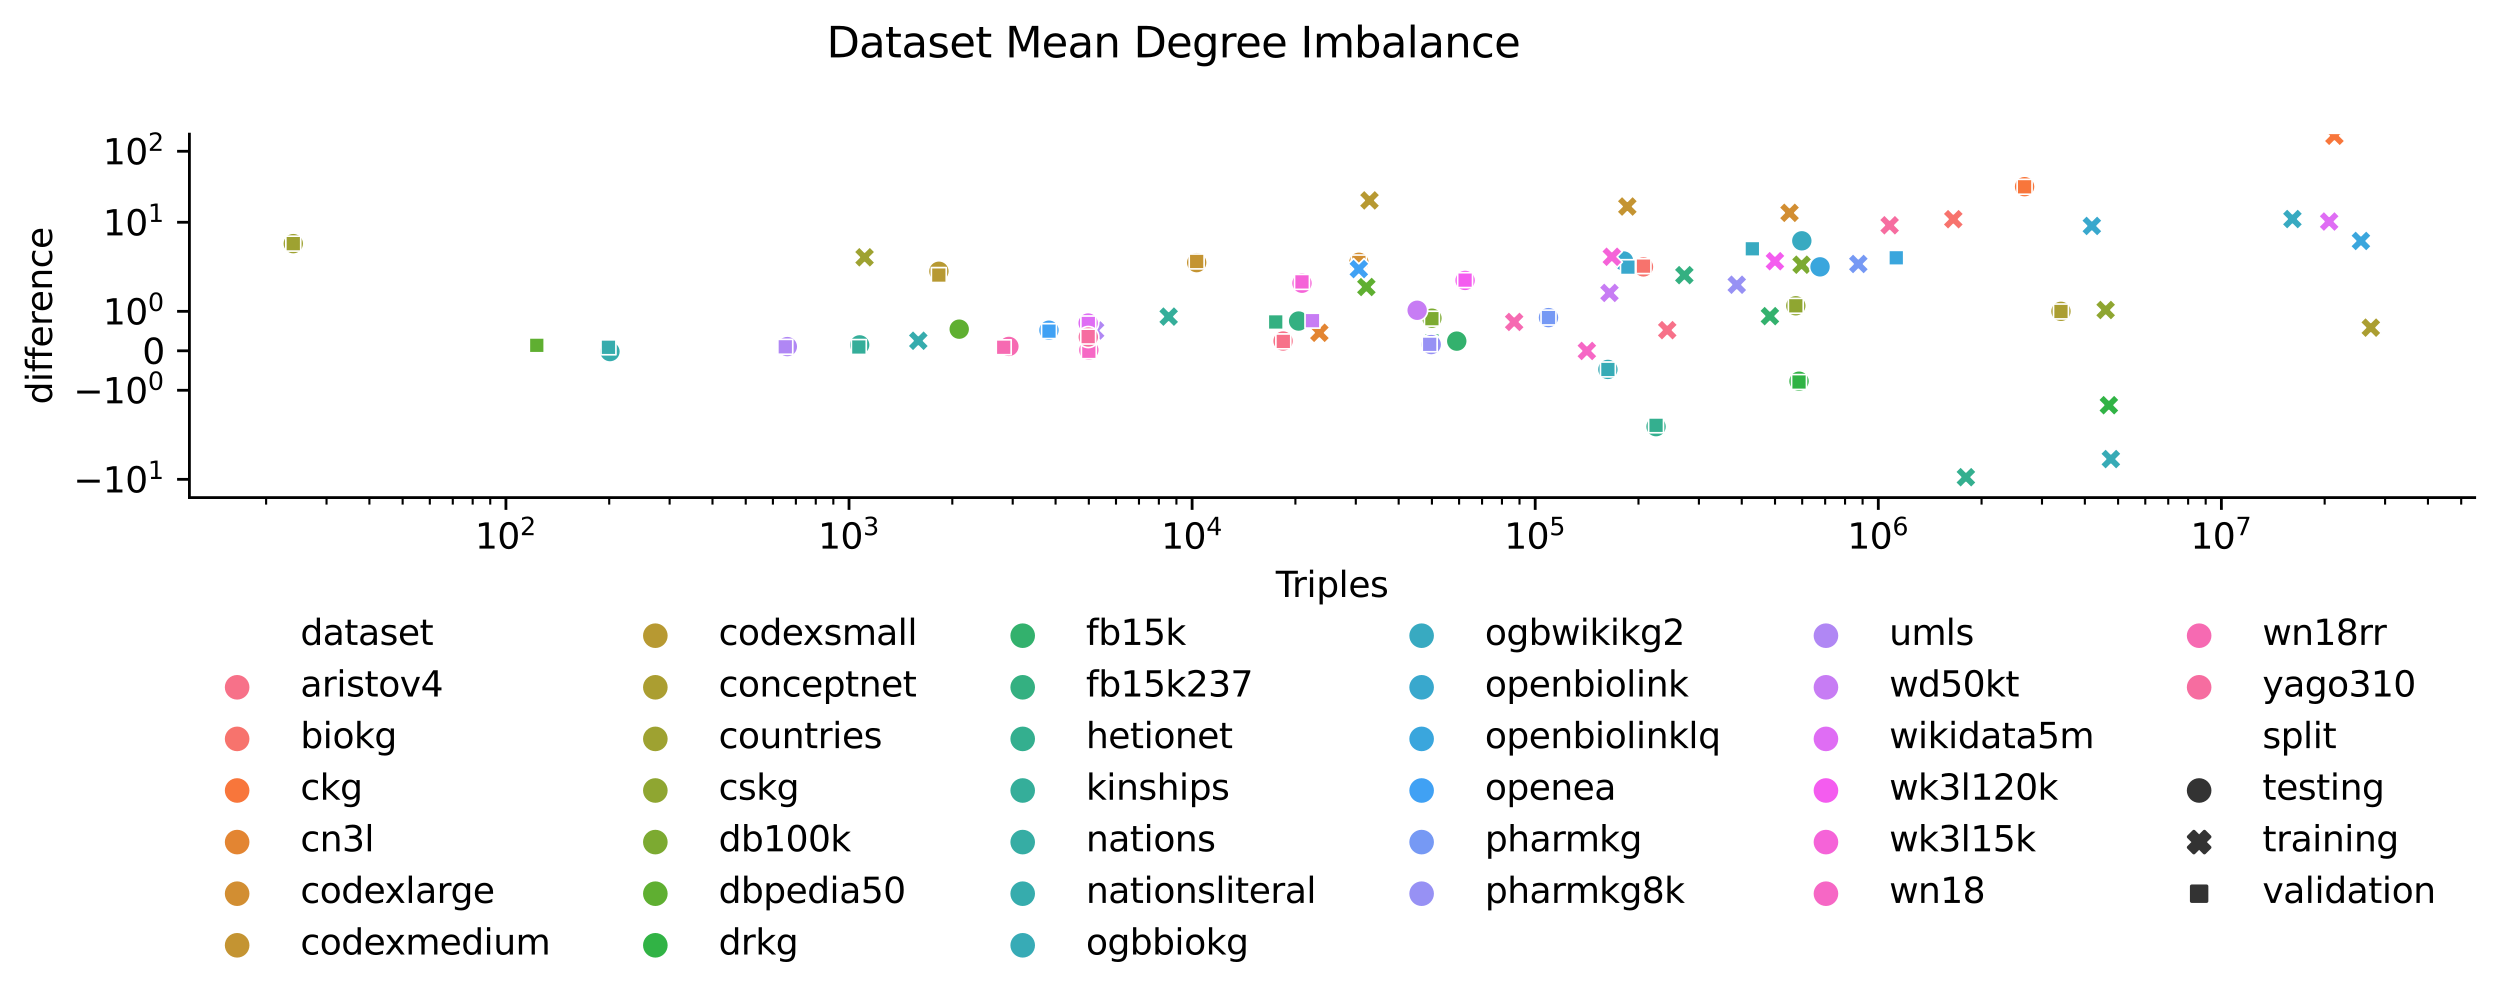<svg xmlns="http://www.w3.org/2000/svg" xmlns:xlink="http://www.w3.org/1999/xlink" width="948.185" height="284.8pt" version="1.1" viewBox="0 0 711.139 284.8"><defs><style type="text/css">*{stroke-linecap:butt;stroke-linejoin:round}</style></defs><g id="figure_1"><g id="patch_1"><path d="M 0 284.8 L 711.139 284.8 L 711.139 0 L 0 0 z" style="fill:#fff"/></g><g id="axes_1"><g id="patch_2"><path d="M 53.878 141.539 L 703.939 141.539 L 703.939 38.16 L 53.878 38.16 z" style="fill:#fff"/></g><g id="PathCollection_1"><path d="M 364.98 100.006 C 365.775 100.006 366.539 99.69 367.101 99.127 C 367.664 98.565 367.98 97.801 367.98 97.006 C 367.98 96.21 367.664 95.447 367.101 94.885 C 366.539 94.322 365.775 94.006 364.98 94.006 C 364.184 94.006 363.421 94.322 362.859 94.885 C 362.296 95.447 361.98 96.21 361.98 97.006 C 361.98 97.801 362.296 98.565 362.859 99.127 C 363.421 99.69 364.184 100.006 364.98 100.006 z" clip-path="url(#p8b41290e73)" style="fill:#f77189;stroke:#fff;stroke-width:.48"/><path d="M 472.755 96.911 L 474.255 95.411 L 475.755 96.911 L 477.255 95.411 L 475.755 93.911 L 477.255 92.411 L 475.755 90.911 L 474.255 92.411 L 472.755 90.911 L 471.255 92.411 L 472.755 93.911 L 471.255 95.411 z" clip-path="url(#p8b41290e73)" style="fill:#f77189;stroke:#fff;stroke-width:.48"/><path d="M 362.928 94.988 L 362.928 99.23 L 367.17 99.23 L 367.17 94.988 z" clip-path="url(#p8b41290e73)" style="fill:#f77189;stroke:#fff;stroke-width:.48"/><path d="M 467.493 78.921 C 468.289 78.921 469.052 78.605 469.615 78.042 C 470.177 77.479 470.493 76.716 470.493 75.921 C 470.493 75.125 470.177 74.362 469.615 73.799 C 469.052 73.237 468.289 72.921 467.493 72.921 C 466.698 72.921 465.934 73.237 465.372 73.799 C 464.809 74.362 464.493 75.125 464.493 75.921 C 464.493 76.716 464.809 77.479 465.372 78.042 C 465.934 78.605 466.698 78.921 467.493 78.921 z" clip-path="url(#p8b41290e73)" style="fill:#f7736d;stroke:#fff;stroke-width:.48"/><path d="M 554.13 65.354 L 555.63 63.854 L 557.13 65.354 L 558.63 63.854 L 557.13 62.354 L 558.63 60.854 L 557.13 59.354 L 555.63 60.854 L 554.13 59.354 L 552.63 60.854 L 554.13 62.354 L 552.63 63.854 z" clip-path="url(#p8b41290e73)" style="fill:#f7736d;stroke:#fff;stroke-width:.48"/><path d="M 465.372 73.585 L 465.372 77.828 L 469.615 77.828 L 469.615 73.585 z" clip-path="url(#p8b41290e73)" style="fill:#f7736d;stroke:#fff;stroke-width:.48"/><path d="M 575.903 56.1 C 576.699 56.1 577.462 55.784 578.025 55.221 C 578.587 54.659 578.903 53.895 578.903 53.1 C 578.903 52.304 578.587 51.541 578.025 50.978 C 577.462 50.416 576.699 50.1 575.903 50.1 C 575.108 50.1 574.344 50.416 573.782 50.978 C 573.219 51.541 572.903 52.304 572.903 53.1 C 572.903 53.895 573.219 54.659 573.782 55.221 C 574.344 55.784 575.108 56.1 575.903 56.1 z" clip-path="url(#p8b41290e73)" style="fill:#f8763b;stroke:#fff;stroke-width:.48"/><path d="M 662.54 41.612 L 664.04 40.112 L 665.54 41.612 L 667.04 40.112 L 665.54 38.612 L 667.04 37.112 L 665.54 35.612 L 664.04 37.112 L 662.54 35.612 L 661.04 37.112 L 662.54 38.612 L 661.04 40.112 z" clip-path="url(#p8b41290e73)" style="fill:#f8763b;stroke:#fff;stroke-width:.48"/><path d="M 573.782 51.011 L 573.782 55.253 L 578.025 55.253 L 578.025 51.011 z" clip-path="url(#p8b41290e73)" style="fill:#f8763b;stroke:#fff;stroke-width:.48"/><path d="M 287.159 101.279 C 287.955 101.279 288.718 100.963 289.28 100.401 C 289.843 99.838 290.159 99.075 290.159 98.279 C 290.159 97.484 289.843 96.721 289.28 96.158 C 288.718 95.595 287.955 95.279 287.159 95.279 C 286.363 95.279 285.6 95.595 285.038 96.158 C 284.475 96.721 284.159 97.484 284.159 98.279 C 284.159 99.075 284.475 99.838 285.038 100.401 C 285.6 100.963 286.363 101.279 287.159 101.279 z" clip-path="url(#p8b41290e73)" style="fill:#e38532;stroke:#fff;stroke-width:.48"/><path d="M 373.803 97.659 L 375.303 96.159 L 376.803 97.659 L 378.303 96.159 L 376.803 94.659 L 378.303 93.159 L 376.803 91.659 L 375.303 93.159 L 373.803 91.659 L 372.303 93.159 L 373.803 94.659 L 372.303 96.159 z" clip-path="url(#p8b41290e73)" style="fill:#e38532;stroke:#fff;stroke-width:.48"/><path d="M 285.052 96.138 L 285.052 100.381 L 289.295 100.381 L 289.295 96.138 z" clip-path="url(#p8b41290e73)" style="fill:#e38532;stroke:#fff;stroke-width:.48"/><path d="M 386.537 77.611 C 387.333 77.611 388.096 77.295 388.658 76.733 C 389.221 76.17 389.537 75.407 389.537 74.611 C 389.537 73.816 389.221 73.053 388.658 72.49 C 388.096 71.927 387.333 71.611 386.537 71.611 C 385.741 71.611 384.978 71.927 384.416 72.49 C 383.853 73.053 383.537 73.816 383.537 74.611 C 383.537 75.407 383.853 76.17 384.416 76.733 C 384.978 77.295 385.741 77.611 386.537 77.611 z" clip-path="url(#p8b41290e73)" style="fill:#d28e32;stroke:#fff;stroke-width:.48"/><path d="M 507.544 63.543 L 509.044 62.043 L 510.544 63.543 L 512.044 62.043 L 510.544 60.543 L 512.044 59.043 L 510.544 57.543 L 509.044 59.043 L 507.544 57.543 L 506.044 59.043 L 507.544 60.543 L 506.044 62.043 z" clip-path="url(#p8b41290e73)" style="fill:#d28e32;stroke:#fff;stroke-width:.48"/><path d="M 384.416 72.55 L 384.416 76.793 L 388.658 76.793 L 388.658 72.55 z" clip-path="url(#p8b41290e73)" style="fill:#d28e32;stroke:#fff;stroke-width:.48"/><path d="M 340.401 77.705 C 341.197 77.705 341.96 77.389 342.522 76.826 C 343.085 76.264 343.401 75.5 343.401 74.705 C 343.401 73.909 343.085 73.146 342.522 72.583 C 341.96 72.021 341.197 71.705 340.401 71.705 C 339.605 71.705 338.842 72.021 338.28 72.583 C 337.717 73.146 337.401 73.909 337.401 74.705 C 337.401 75.5 337.717 76.264 338.28 76.826 C 338.842 77.389 339.605 77.705 340.401 77.705 z" clip-path="url(#p8b41290e73)" style="fill:#c49432;stroke:#fff;stroke-width:.48"/><path d="M 461.405 61.747 L 462.905 60.247 L 464.405 61.747 L 465.905 60.247 L 464.405 58.747 L 465.905 57.247 L 464.405 55.747 L 462.905 57.247 L 461.405 55.747 L 459.905 57.247 L 461.405 58.747 L 459.905 60.247 z" clip-path="url(#p8b41290e73)" style="fill:#c49432;stroke:#fff;stroke-width:.48"/><path d="M 338.276 72.25 L 338.276 76.492 L 342.518 76.492 L 342.518 72.25 z" clip-path="url(#p8b41290e73)" style="fill:#c49432;stroke:#fff;stroke-width:.48"/><path d="M 267.076 80.163 C 267.872 80.163 268.635 79.847 269.197 79.285 C 269.76 78.722 270.076 77.959 270.076 77.163 C 270.076 76.368 269.76 75.605 269.197 75.042 C 268.635 74.479 267.872 74.163 267.076 74.163 C 266.28 74.163 265.517 74.479 264.955 75.042 C 264.392 75.605 264.076 76.368 264.076 77.163 C 264.076 77.959 264.392 78.722 264.955 79.285 C 265.517 79.847 266.28 80.163 267.076 80.163 z" clip-path="url(#p8b41290e73)" style="fill:#b79932;stroke:#fff;stroke-width:.48"/><path d="M 388.063 60.008 L 389.563 58.508 L 391.063 60.008 L 392.563 58.508 L 391.063 57.008 L 392.563 55.508 L 391.063 54.008 L 389.563 55.508 L 388.063 54.008 L 386.563 55.508 L 388.063 57.008 L 386.563 58.508 z" clip-path="url(#p8b41290e73)" style="fill:#b79932;stroke:#fff;stroke-width:.48"/><path d="M 264.931 76.123 L 264.931 80.366 L 269.174 80.366 L 269.174 76.123 z" clip-path="url(#p8b41290e73)" style="fill:#b79932;stroke:#fff;stroke-width:.48"/><path d="M 586.254 91.559 C 587.05 91.559 587.813 91.243 588.376 90.681 C 588.938 90.118 589.254 89.355 589.254 88.559 C 589.254 87.764 588.938 87.001 588.376 86.438 C 587.813 85.876 587.05 85.559 586.254 85.559 C 585.459 85.559 584.695 85.876 584.133 86.438 C 583.57 87.001 583.254 87.764 583.254 88.559 C 583.254 89.355 583.57 90.118 584.133 90.681 C 584.695 91.243 585.459 91.559 586.254 91.559 z" clip-path="url(#p8b41290e73)" style="fill:#ab9e31;stroke:#fff;stroke-width:.48"/><path d="M 672.891 96.204 L 674.391 94.704 L 675.891 96.204 L 677.391 94.704 L 675.891 93.204 L 677.391 91.704 L 675.891 90.204 L 674.391 91.704 L 672.891 90.204 L 671.391 91.704 L 672.891 93.204 L 671.391 94.704 z" clip-path="url(#p8b41290e73)" style="fill:#ab9e31;stroke:#fff;stroke-width:.48"/><path d="M 584.133 86.482 L 584.133 90.724 L 588.376 90.724 L 588.376 86.482 z" clip-path="url(#p8b41290e73)" style="fill:#ab9e31;stroke:#fff;stroke-width:.48"/><path d="M 83.426 72.306 C 84.222 72.306 84.985 71.99 85.548 71.427 C 86.11 70.865 86.426 70.102 86.426 69.306 C 86.426 68.51 86.11 67.747 85.548 67.185 C 84.985 66.622 84.222 66.306 83.426 66.306 C 82.631 66.306 81.868 66.622 81.305 67.185 C 80.742 67.747 80.426 68.51 80.426 69.306 C 80.426 70.102 80.742 70.865 81.305 71.427 C 81.868 71.99 82.631 72.306 83.426 72.306 z" clip-path="url(#p8b41290e73)" style="fill:#9ea231;stroke:#fff;stroke-width:.48"/><path d="M 244.432 76.189 L 245.932 74.689 L 247.432 76.189 L 248.932 74.689 L 247.432 73.189 L 248.932 71.689 L 247.432 70.189 L 245.932 71.689 L 244.432 70.189 L 242.932 71.689 L 244.432 73.189 L 242.932 74.689 z" clip-path="url(#p8b41290e73)" style="fill:#9ea231;stroke:#fff;stroke-width:.48"/><path d="M 81.305 67.185 L 81.305 71.427 L 85.548 71.427 L 85.548 67.185 z" clip-path="url(#p8b41290e73)" style="fill:#9ea231;stroke:#fff;stroke-width:.48"/><path d="M 510.825 89.981 C 511.62 89.981 512.384 89.665 512.946 89.103 C 513.509 88.54 513.825 87.777 513.825 86.981 C 513.825 86.186 513.509 85.423 512.946 84.86 C 512.384 84.298 511.62 83.981 510.825 83.981 C 510.029 83.981 509.266 84.298 508.704 84.86 C 508.141 85.423 507.825 86.186 507.825 86.981 C 507.825 87.777 508.141 88.54 508.704 89.103 C 509.266 89.665 510.029 89.981 510.825 89.981 z" clip-path="url(#p8b41290e73)" style="fill:#8fa631;stroke:#fff;stroke-width:.48"/><path d="M 597.461 91.182 L 598.961 89.682 L 600.461 91.182 L 601.961 89.682 L 600.461 88.182 L 601.961 86.682 L 600.461 85.182 L 598.961 86.682 L 597.461 85.182 L 595.961 86.682 L 597.461 88.182 L 595.961 89.682 z" clip-path="url(#p8b41290e73)" style="fill:#8fa631;stroke:#fff;stroke-width:.48"/><path d="M 508.704 84.866 L 508.704 89.108 L 512.946 89.108 L 512.946 84.866 z" clip-path="url(#p8b41290e73)" style="fill:#8fa631;stroke:#fff;stroke-width:.48"/><path d="M 407.318 93.516 C 408.114 93.516 408.877 93.199 409.44 92.637 C 410.002 92.074 410.318 91.311 410.318 90.516 C 410.318 89.72 410.002 88.957 409.44 88.394 C 408.877 87.832 408.114 87.516 407.318 87.516 C 406.523 87.516 405.76 87.832 405.197 88.394 C 404.635 88.957 404.318 89.72 404.318 90.516 C 404.318 91.311 404.635 92.074 405.197 92.637 C 405.76 93.199 406.523 93.516 407.318 93.516 z" clip-path="url(#p8b41290e73)" style="fill:#7caa31;stroke:#fff;stroke-width:.48"/><path d="M 510.962 78.296 L 512.462 76.796 L 513.962 78.296 L 515.462 76.796 L 513.962 75.296 L 515.462 73.796 L 513.962 72.296 L 512.462 73.796 L 510.962 72.296 L 509.462 73.796 L 510.962 75.296 L 509.462 76.796 z" clip-path="url(#p8b41290e73)" style="fill:#7caa31;stroke:#fff;stroke-width:.48"/><path d="M 405.195 88.522 L 405.195 92.765 L 409.437 92.765 L 409.437 88.522 z" clip-path="url(#p8b41290e73)" style="fill:#7caa31;stroke:#fff;stroke-width:.48"/><path d="M 272.854 96.632 C 273.65 96.632 274.413 96.316 274.976 95.753 C 275.538 95.191 275.854 94.427 275.854 93.632 C 275.854 92.836 275.538 92.073 274.976 91.511 C 274.413 90.948 273.65 90.632 272.854 90.632 C 272.059 90.632 271.296 90.948 270.733 91.511 C 270.17 92.073 269.854 92.836 269.854 93.632 C 269.854 94.427 270.17 95.191 270.733 95.753 C 271.296 96.316 272.059 96.632 272.854 96.632 z" clip-path="url(#p8b41290e73)" style="fill:#5faf31;stroke:#fff;stroke-width:.48"/><path d="M 387.171 84.639 L 388.671 83.139 L 390.171 84.639 L 391.671 83.139 L 390.171 81.639 L 391.671 80.139 L 390.171 78.639 L 388.671 80.139 L 387.171 78.639 L 385.671 80.139 L 387.171 81.639 L 385.671 83.139 z" clip-path="url(#p8b41290e73)" style="fill:#5faf31;stroke:#fff;stroke-width:.48"/><path d="M 150.567 96.107 L 150.567 100.35 L 154.81 100.35 L 154.81 96.107 z" clip-path="url(#p8b41290e73)" style="fill:#5faf31;stroke:#fff;stroke-width:.48"/><path d="M 511.743 111.435 C 512.538 111.435 513.301 111.119 513.864 110.557 C 514.427 109.994 514.743 109.231 514.743 108.435 C 514.743 107.64 514.427 106.877 513.864 106.314 C 513.301 105.752 512.538 105.435 511.743 105.435 C 510.947 105.435 510.184 105.752 509.621 106.314 C 509.059 106.877 508.743 107.64 508.743 108.435 C 508.743 109.231 509.059 109.994 509.621 110.557 C 510.184 111.119 510.947 111.435 511.743 111.435 z" clip-path="url(#p8b41290e73)" style="fill:#31b345;stroke:#fff;stroke-width:.48"/><path d="M 598.379 118.264 L 599.879 116.764 L 601.379 118.264 L 602.879 116.764 L 601.379 115.264 L 602.879 113.764 L 601.379 112.264 L 599.879 113.764 L 598.379 112.264 L 596.879 113.764 L 598.379 115.264 L 596.879 116.764 z" clip-path="url(#p8b41290e73)" style="fill:#31b345;stroke:#fff;stroke-width:.48"/><path d="M 509.621 106.545 L 509.621 110.788 L 513.864 110.788 L 513.864 106.545 z" clip-path="url(#p8b41290e73)" style="fill:#31b345;stroke:#fff;stroke-width:.48"/><path d="M 414.385 100.036 C 415.18 100.036 415.943 99.72 416.506 99.157 C 417.069 98.595 417.385 97.832 417.385 97.036 C 417.385 96.24 417.069 95.477 416.506 94.915 C 415.943 94.352 415.18 94.036 414.385 94.036 C 413.589 94.036 412.826 94.352 412.263 94.915 C 411.701 95.477 411.385 96.24 411.385 97.036 C 411.385 97.832 411.701 98.595 412.263 99.157 C 412.826 99.72 413.589 100.036 414.385 100.036 z" clip-path="url(#p8b41290e73)" style="fill:#33b16d;stroke:#fff;stroke-width:.48"/><path d="M 501.959 92.927 L 503.459 91.427 L 504.959 92.927 L 506.459 91.427 L 504.959 89.927 L 506.459 88.427 L 504.959 86.927 L 503.459 88.427 L 501.959 86.927 L 500.459 88.427 L 501.959 89.927 L 500.459 91.427 z" clip-path="url(#p8b41290e73)" style="fill:#33b16d;stroke:#fff;stroke-width:.48"/><path d="M 405.197 94.87 L 405.197 99.113 L 409.44 99.113 L 409.44 94.87 z" clip-path="url(#p8b41290e73)" style="fill:#33b16d;stroke:#fff;stroke-width:.48"/><path d="M 369.4 94.322 C 370.196 94.322 370.959 94.006 371.521 93.444 C 372.084 92.881 372.4 92.118 372.4 91.322 C 372.4 90.527 372.084 89.764 371.521 89.201 C 370.959 88.638 370.196 88.322 369.4 88.322 C 368.604 88.322 367.841 88.638 367.279 89.201 C 366.716 89.764 366.4 90.527 366.4 91.322 C 366.4 92.118 366.716 92.881 367.279 93.444 C 367.841 94.006 368.604 94.322 369.4 94.322 z" clip-path="url(#p8b41290e73)" style="fill:#34b081;stroke:#fff;stroke-width:.48"/><path d="M 477.627 81.269 L 479.127 79.769 L 480.627 81.269 L 482.127 79.769 L 480.627 78.269 L 482.127 76.769 L 480.627 75.269 L 479.127 76.769 L 477.627 75.269 L 476.127 76.769 L 477.627 78.269 L 476.127 79.769 z" clip-path="url(#p8b41290e73)" style="fill:#34b081;stroke:#fff;stroke-width:.48"/><path d="M 360.764 89.462 L 360.764 93.705 L 365.006 93.705 L 365.006 89.462 z" clip-path="url(#p8b41290e73)" style="fill:#34b081;stroke:#fff;stroke-width:.48"/><path d="M 471.072 124.363 C 471.868 124.363 472.631 124.047 473.193 123.485 C 473.756 122.922 474.072 122.159 474.072 121.363 C 474.072 120.568 473.756 119.805 473.193 119.242 C 472.631 118.679 471.868 118.363 471.072 118.363 C 470.276 118.363 469.513 118.679 468.951 119.242 C 468.388 119.805 468.072 120.568 468.072 121.363 C 468.072 122.159 468.388 122.922 468.951 123.485 C 469.513 124.047 470.276 124.363 471.072 124.363 z" clip-path="url(#p8b41290e73)" style="fill:#34af8f;stroke:#fff;stroke-width:.48"/><path d="M 557.708 138.742 L 559.208 137.242 L 560.708 138.742 L 562.208 137.242 L 560.708 135.742 L 562.208 134.242 L 560.708 132.742 L 559.208 134.242 L 557.708 132.742 L 556.208 134.242 L 557.708 135.742 L 556.208 137.242 z" clip-path="url(#p8b41290e73)" style="fill:#34af8f;stroke:#fff;stroke-width:.48"/><path d="M 468.951 118.862 L 468.951 123.105 L 473.193 123.105 L 473.193 118.862 z" clip-path="url(#p8b41290e73)" style="fill:#34af8f;stroke:#fff;stroke-width:.48"/><path d="M 244.534 101.105 C 245.33 101.105 246.093 100.789 246.656 100.226 C 247.218 99.664 247.534 98.901 247.534 98.105 C 247.534 97.309 247.218 96.546 246.656 95.984 C 246.093 95.421 245.33 95.105 244.534 95.105 C 243.739 95.105 242.976 95.421 242.413 95.984 C 241.851 96.546 241.534 97.309 241.534 98.105 C 241.534 98.901 241.851 99.664 242.413 100.226 C 242.976 100.789 243.739 101.105 244.534 101.105 z" clip-path="url(#p8b41290e73)" style="fill:#35ae9a;stroke:#fff;stroke-width:.48"/><path d="M 330.933 93.064 L 332.433 91.564 L 333.933 93.064 L 335.433 91.564 L 333.933 90.064 L 335.433 88.564 L 333.933 87.064 L 332.433 88.564 L 330.933 87.064 L 329.433 88.564 L 330.933 90.064 L 329.433 91.564 z" clip-path="url(#p8b41290e73)" style="fill:#35ae9a;stroke:#fff;stroke-width:.48"/><path d="M 242.176 96.589 L 242.176 100.831 L 246.418 100.831 L 246.418 96.589 z" clip-path="url(#p8b41290e73)" style="fill:#35ae9a;stroke:#fff;stroke-width:.48"/><path d="M 173.504 103.005 C 174.3 103.005 175.063 102.689 175.626 102.126 C 176.188 101.564 176.504 100.8 176.504 100.005 C 176.504 99.209 176.188 98.446 175.626 97.884 C 175.063 97.321 174.3 97.005 173.504 97.005 C 172.709 97.005 171.946 97.321 171.383 97.884 C 170.821 98.446 170.504 99.209 170.504 100.005 C 170.504 100.8 170.821 101.564 171.383 102.126 C 171.946 102.689 172.709 103.005 173.504 103.005 z" clip-path="url(#p8b41290e73)" style="fill:#36ada4;stroke:#fff;stroke-width:.48"/><path d="M 259.717 99.93 L 261.217 98.43 L 262.717 99.93 L 264.217 98.43 L 262.717 96.93 L 264.217 95.43 L 262.717 93.93 L 261.217 95.43 L 259.717 93.93 L 258.217 95.43 L 259.717 96.93 L 258.217 98.43 z" clip-path="url(#p8b41290e73)" style="fill:#36ada4;stroke:#fff;stroke-width:.48"/><path d="M 170.959 96.672 L 170.959 100.915 L 175.202 100.915 L 175.202 96.672 z" clip-path="url(#p8b41290e73)" style="fill:#36ada4;stroke:#fff;stroke-width:.48"/><path d="M 173.504 103.005 C 174.3 103.005 175.063 102.689 175.626 102.126 C 176.188 101.564 176.504 100.8 176.504 100.005 C 176.504 99.209 176.188 98.446 175.626 97.884 C 175.063 97.321 174.3 97.005 173.504 97.005 C 172.709 97.005 171.946 97.321 171.383 97.884 C 170.821 98.446 170.504 99.209 170.504 100.005 C 170.504 100.8 170.821 101.564 171.383 102.126 C 171.946 102.689 172.709 103.005 173.504 103.005 z" clip-path="url(#p8b41290e73)" style="fill:#36acad;stroke:#fff;stroke-width:.48"/><path d="M 259.717 99.93 L 261.217 98.43 L 262.717 99.93 L 264.217 98.43 L 262.717 96.93 L 264.217 95.43 L 262.717 93.93 L 261.217 95.43 L 259.717 93.93 L 258.217 95.43 L 259.717 96.93 L 258.217 98.43 z" clip-path="url(#p8b41290e73)" style="fill:#36acad;stroke:#fff;stroke-width:.48"/><path d="M 170.959 96.672 L 170.959 100.915 L 175.202 100.915 L 175.202 96.672 z" clip-path="url(#p8b41290e73)" style="fill:#36acad;stroke:#fff;stroke-width:.48"/><path d="M 457.372 108.083 C 458.167 108.083 458.93 107.767 459.493 107.205 C 460.056 106.642 460.372 105.879 460.372 105.083 C 460.372 104.288 460.056 103.525 459.493 102.962 C 458.93 102.399 458.167 102.083 457.372 102.083 C 456.576 102.083 455.813 102.399 455.25 102.962 C 454.688 103.525 454.372 104.288 454.372 105.083 C 454.372 105.879 454.688 106.642 455.25 107.205 C 455.813 107.767 456.576 108.083 457.372 108.083 z" clip-path="url(#p8b41290e73)" style="fill:#37abb6;stroke:#fff;stroke-width:.48"/><path d="M 598.946 133.585 L 600.446 132.085 L 601.946 133.585 L 603.446 132.085 L 601.946 130.585 L 603.446 129.085 L 601.946 127.585 L 600.446 129.085 L 598.946 127.585 L 597.446 129.085 L 598.946 130.585 L 597.446 132.085 z" clip-path="url(#p8b41290e73)" style="fill:#37abb6;stroke:#fff;stroke-width:.48"/><path d="M 455.255 102.974 L 455.255 107.217 L 459.497 107.217 L 459.497 102.974 z" clip-path="url(#p8b41290e73)" style="fill:#37abb6;stroke:#fff;stroke-width:.48"/><path d="M 512.537 71.502 C 513.333 71.502 514.096 71.186 514.659 70.623 C 515.221 70.061 515.537 69.298 515.537 68.502 C 515.537 67.706 515.221 66.943 514.659 66.381 C 514.096 65.818 513.333 65.502 512.537 65.502 C 511.742 65.502 510.979 65.818 510.416 66.381 C 509.853 66.943 509.537 67.706 509.537 68.502 C 509.537 69.298 509.853 70.061 510.416 70.623 C 510.979 71.186 511.742 71.502 512.537 71.502 z" clip-path="url(#p8b41290e73)" style="fill:#38aac1;stroke:#fff;stroke-width:.48"/><path d="M 650.595 65.308 L 652.095 63.808 L 653.595 65.308 L 655.095 63.808 L 653.595 62.308 L 655.095 60.808 L 653.595 59.308 L 652.095 60.808 L 650.595 59.308 L 649.095 60.808 L 650.595 62.308 L 649.095 63.808 z" clip-path="url(#p8b41290e73)" style="fill:#38aac1;stroke:#fff;stroke-width:.48"/><path d="M 496.345 68.653 L 496.345 72.895 L 500.588 72.895 L 500.588 68.653 z" clip-path="url(#p8b41290e73)" style="fill:#38aac1;stroke:#fff;stroke-width:.48"/><path d="M 461.837 77.239 C 462.632 77.239 463.396 76.923 463.958 76.36 C 464.521 75.798 464.837 75.035 464.837 74.239 C 464.837 73.443 464.521 72.68 463.958 72.118 C 463.396 71.555 462.632 71.239 461.837 71.239 C 461.041 71.239 460.278 71.555 459.715 72.118 C 459.153 72.68 458.837 73.443 458.837 74.239 C 458.837 75.035 459.153 75.798 459.715 76.36 C 460.278 76.923 461.041 77.239 461.837 77.239 z" clip-path="url(#p8b41290e73)" style="fill:#39a8cd;stroke:#fff;stroke-width:.48"/><path d="M 593.536 67.27 L 595.036 65.77 L 596.536 67.27 L 598.036 65.77 L 596.536 64.27 L 598.036 62.77 L 596.536 61.27 L 595.036 62.77 L 593.536 61.27 L 592.036 62.77 L 593.536 64.27 L 592.036 65.77 z" clip-path="url(#p8b41290e73)" style="fill:#39a8cd;stroke:#fff;stroke-width:.48"/><path d="M 460.947 73.869 L 460.947 78.111 L 465.19 78.111 L 465.19 73.869 z" clip-path="url(#p8b41290e73)" style="fill:#39a8cd;stroke:#fff;stroke-width:.48"/><path d="M 517.72 78.908 C 518.516 78.908 519.279 78.592 519.842 78.029 C 520.404 77.467 520.72 76.703 520.72 75.908 C 520.72 75.112 520.404 74.349 519.842 73.786 C 519.279 73.224 518.516 72.908 517.72 72.908 C 516.925 72.908 516.162 73.224 515.599 73.786 C 515.037 74.349 514.72 75.112 514.72 75.908 C 514.72 76.703 515.037 77.467 515.599 78.029 C 516.162 78.592 516.925 78.908 517.72 78.908 z" clip-path="url(#p8b41290e73)" style="fill:#3aa6dd;stroke:#fff;stroke-width:.48"/><path d="M 670.077 71.544 L 671.577 70.044 L 673.077 71.544 L 674.577 70.044 L 673.077 68.544 L 674.577 67.044 L 673.077 65.544 L 671.577 67.044 L 670.077 65.544 L 668.577 67.044 L 670.077 68.544 L 668.577 70.044 z" clip-path="url(#p8b41290e73)" style="fill:#3aa6dd;stroke:#fff;stroke-width:.48"/><path d="M 537.284 71.208 L 537.284 75.451 L 541.527 75.451 L 541.527 71.208 z" clip-path="url(#p8b41290e73)" style="fill:#3aa6dd;stroke:#fff;stroke-width:.48"/><path d="M 298.381 96.927 C 299.177 96.927 299.94 96.611 300.503 96.048 C 301.065 95.485 301.381 94.722 301.381 93.927 C 301.381 93.131 301.065 92.368 300.503 91.805 C 299.94 91.243 299.177 90.927 298.381 90.927 C 297.586 90.927 296.822 91.243 296.26 91.805 C 295.697 92.368 295.381 93.131 295.381 93.927 C 295.381 94.722 295.697 95.485 296.26 96.048 C 296.822 96.611 297.586 96.927 298.381 96.927 z" clip-path="url(#p8b41290e73)" style="fill:#40a1f4;stroke:#fff;stroke-width:.48"/><path d="M 385.023 79.542 L 386.523 78.042 L 388.023 79.542 L 389.523 78.042 L 388.023 76.542 L 389.523 75.042 L 388.023 73.542 L 386.523 75.042 L 385.023 73.542 L 383.523 75.042 L 385.023 76.542 L 383.523 78.042 z" clip-path="url(#p8b41290e73)" style="fill:#40a1f4;stroke:#fff;stroke-width:.48"/><path d="M 296.271 92.067 L 296.271 96.31 L 300.514 96.31 L 300.514 92.067 z" clip-path="url(#p8b41290e73)" style="fill:#40a1f4;stroke:#fff;stroke-width:.48"/><path d="M 440.476 93.35 C 441.271 93.35 442.034 93.034 442.597 92.471 C 443.16 91.909 443.476 91.145 443.476 90.35 C 443.476 89.554 443.16 88.791 442.597 88.228 C 442.034 87.666 441.271 87.35 440.476 87.35 C 439.68 87.35 438.917 87.666 438.354 88.228 C 437.792 88.791 437.476 89.554 437.476 90.35 C 437.476 91.145 437.792 91.909 438.354 92.471 C 438.917 93.034 439.68 93.35 440.476 93.35 z" clip-path="url(#p8b41290e73)" style="fill:#7699f4;stroke:#fff;stroke-width:.48"/><path d="M 527.112 78.09 L 528.612 76.59 L 530.112 78.09 L 531.612 76.59 L 530.112 75.09 L 531.612 73.59 L 530.112 72.09 L 528.612 73.59 L 527.112 72.09 L 525.612 73.59 L 527.112 75.09 L 525.612 76.59 z" clip-path="url(#p8b41290e73)" style="fill:#7699f4;stroke:#fff;stroke-width:.48"/><path d="M 438.354 88.203 L 438.354 92.446 L 442.597 92.446 L 442.597 88.203 z" clip-path="url(#p8b41290e73)" style="fill:#7699f4;stroke:#fff;stroke-width:.48"/><path d="M 407.118 101.013 C 407.914 101.013 408.677 100.697 409.239 100.135 C 409.802 99.572 410.118 98.809 410.118 98.013 C 410.118 97.218 409.802 96.455 409.239 95.892 C 408.677 95.329 407.914 95.013 407.118 95.013 C 406.322 95.013 405.559 95.329 404.997 95.892 C 404.434 96.455 404.118 97.218 404.118 98.013 C 404.118 98.809 404.434 99.572 404.997 100.135 C 405.559 100.697 406.322 101.013 407.118 101.013 z" clip-path="url(#p8b41290e73)" style="fill:#9791f4;stroke:#fff;stroke-width:.48"/><path d="M 492.529 83.995 L 494.029 82.495 L 495.529 83.995 L 497.029 82.495 L 495.529 80.995 L 497.029 79.495 L 495.529 77.995 L 494.029 79.495 L 492.529 77.995 L 491.029 79.495 L 492.529 80.995 L 491.029 82.495 z" clip-path="url(#p8b41290e73)" style="fill:#9791f4;stroke:#fff;stroke-width:.48"/><path d="M 404.561 95.825 L 404.561 100.068 L 408.803 100.068 L 408.803 95.825 z" clip-path="url(#p8b41290e73)" style="fill:#9791f4;stroke:#fff;stroke-width:.48"/><path d="M 223.961 101.589 C 224.757 101.589 225.52 101.273 226.083 100.71 C 226.645 100.148 226.961 99.385 226.961 98.589 C 226.961 97.793 226.645 97.03 226.083 96.468 C 225.52 95.905 224.757 95.589 223.961 95.589 C 223.166 95.589 222.403 95.905 221.84 96.468 C 221.277 97.03 220.961 97.793 220.961 98.589 C 220.961 99.385 221.277 100.148 221.84 100.71 C 222.403 101.273 223.166 101.589 223.961 101.589 z" clip-path="url(#p8b41290e73)" style="fill:#b087f4;stroke:#fff;stroke-width:.48"/><path d="M 310.017 97.006 L 311.517 95.506 L 313.017 97.006 L 314.517 95.506 L 313.017 94.006 L 314.517 92.506 L 313.017 91.006 L 311.517 92.506 L 310.017 91.006 L 308.517 92.506 L 310.017 94.006 L 308.517 95.506 z" clip-path="url(#p8b41290e73)" style="fill:#b087f4;stroke:#fff;stroke-width:.48"/><path d="M 221.259 96.53 L 221.259 100.772 L 225.502 100.772 L 225.502 96.53 z" clip-path="url(#p8b41290e73)" style="fill:#b087f4;stroke:#fff;stroke-width:.48"/><path d="M 403.119 91.256 C 403.915 91.256 404.678 90.94 405.241 90.378 C 405.803 89.815 406.119 89.052 406.119 88.256 C 406.119 87.461 405.803 86.698 405.241 86.135 C 404.678 85.572 403.915 85.256 403.119 85.256 C 402.324 85.256 401.561 85.572 400.998 86.135 C 400.436 86.698 400.119 87.461 400.119 88.256 C 400.119 89.052 400.436 89.815 400.998 90.378 C 401.561 90.94 402.324 91.256 403.119 91.256 z" clip-path="url(#p8b41290e73)" style="fill:#c77cf4;stroke:#fff;stroke-width:.48"/><path d="M 456.328 86.324 L 457.828 84.824 L 459.328 86.324 L 460.828 84.824 L 459.328 83.324 L 460.828 81.824 L 459.328 80.324 L 457.828 81.824 L 456.328 80.324 L 454.828 81.824 L 456.328 83.324 L 454.828 84.824 z" clip-path="url(#p8b41290e73)" style="fill:#c77cf4;stroke:#fff;stroke-width:.48"/><path d="M 371.219 89.09 L 371.219 93.333 L 375.461 93.333 L 375.461 89.09 z" clip-path="url(#p8b41290e73)" style="fill:#c77cf4;stroke:#fff;stroke-width:.48"/><path d="M 309.529 94.891 C 310.324 94.891 311.087 94.575 311.65 94.012 C 312.213 93.45 312.529 92.687 312.529 91.891 C 312.529 91.095 312.213 90.332 311.65 89.77 C 311.087 89.207 310.324 88.891 309.529 88.891 C 308.733 88.891 307.97 89.207 307.407 89.77 C 306.845 90.332 306.529 91.095 306.529 91.891 C 306.529 92.687 306.845 93.45 307.407 94.012 C 307.97 94.575 308.733 94.891 309.529 94.891 z" clip-path="url(#p8b41290e73)" style="fill:#df6df4;stroke:#fff;stroke-width:.48"/><path d="M 661.047 66.018 L 662.547 64.518 L 664.047 66.018 L 665.547 64.518 L 664.047 63.018 L 665.547 61.518 L 664.047 60.018 L 662.547 61.518 L 661.047 60.018 L 659.547 61.518 L 661.047 63.018 L 659.547 64.518 z" clip-path="url(#p8b41290e73)" style="fill:#df6df4;stroke:#fff;stroke-width:.48"/><path d="M 307.458 89.89 L 307.458 94.133 L 311.701 94.133 L 311.701 89.89 z" clip-path="url(#p8b41290e73)" style="fill:#df6df4;stroke:#fff;stroke-width:.48"/><path d="M 416.753 82.767 C 417.549 82.767 418.312 82.451 418.875 81.888 C 419.437 81.326 419.753 80.562 419.753 79.767 C 419.753 78.971 419.437 78.208 418.875 77.645 C 418.312 77.083 417.549 76.767 416.753 76.767 C 415.958 76.767 415.195 77.083 414.632 77.645 C 414.069 78.208 413.753 78.971 413.753 79.767 C 413.753 80.562 414.069 81.326 414.632 81.888 C 415.195 82.451 415.958 82.767 416.753 82.767 z" clip-path="url(#p8b41290e73)" style="fill:#f45cef;stroke:#fff;stroke-width:.48"/><path d="M 503.39 77.303 L 504.89 75.803 L 506.39 77.303 L 507.89 75.803 L 506.39 74.303 L 507.89 72.803 L 506.39 71.303 L 504.89 72.803 L 503.39 71.303 L 501.89 72.803 L 503.39 74.303 L 501.89 75.803 z" clip-path="url(#p8b41290e73)" style="fill:#f45cef;stroke:#fff;stroke-width:.48"/><path d="M 414.632 77.565 L 414.632 81.808 L 418.875 81.808 L 418.875 77.565 z" clip-path="url(#p8b41290e73)" style="fill:#f45cef;stroke:#fff;stroke-width:.48"/><path d="M 370.355 83.561 C 371.151 83.561 371.914 83.245 372.477 82.683 C 373.039 82.12 373.355 81.357 373.355 80.561 C 373.355 79.766 373.039 79.003 372.477 78.44 C 371.914 77.878 371.151 77.561 370.355 77.561 C 369.56 77.561 368.797 77.878 368.234 78.44 C 367.672 79.003 367.355 79.766 367.355 80.561 C 367.355 81.357 367.672 82.12 368.234 82.683 C 368.797 83.245 369.56 83.561 370.355 83.561 z" clip-path="url(#p8b41290e73)" style="fill:#f563d8;stroke:#fff;stroke-width:.48"/><path d="M 456.992 76.041 L 458.492 74.541 L 459.992 76.041 L 461.492 74.541 L 459.992 73.041 L 461.492 71.541 L 459.992 70.041 L 458.492 71.541 L 456.992 70.041 L 455.492 71.541 L 456.992 73.041 L 455.492 74.541 z" clip-path="url(#p8b41290e73)" style="fill:#f563d8;stroke:#fff;stroke-width:.48"/><path d="M 368.236 78.065 L 368.236 82.307 L 372.479 82.307 L 372.479 78.065 z" clip-path="url(#p8b41290e73)" style="fill:#f563d8;stroke:#fff;stroke-width:.48"/><path d="M 309.724 102.589 C 310.52 102.589 311.283 102.273 311.845 101.71 C 312.408 101.148 312.724 100.385 312.724 99.589 C 312.724 98.793 312.408 98.03 311.845 97.468 C 311.283 96.905 310.52 96.589 309.724 96.589 C 308.928 96.589 308.165 96.905 307.603 97.468 C 307.04 98.03 306.724 98.793 306.724 99.589 C 306.724 100.385 307.04 101.148 307.603 101.71 C 308.165 102.273 308.928 102.589 309.724 102.589 z" clip-path="url(#p8b41290e73)" style="fill:#f667c5;stroke:#fff;stroke-width:.48"/><path d="M 449.893 102.828 L 451.393 101.328 L 452.893 102.828 L 454.393 101.328 L 452.893 99.828 L 454.393 98.328 L 452.893 96.828 L 451.393 98.328 L 449.893 96.828 L 448.393 98.328 L 449.893 99.828 L 448.393 101.328 z" clip-path="url(#p8b41290e73)" style="fill:#f667c5;stroke:#fff;stroke-width:.48"/><path d="M 307.603 97.793 L 307.603 102.036 L 311.845 102.036 L 311.845 97.793 z" clip-path="url(#p8b41290e73)" style="fill:#f667c5;stroke:#fff;stroke-width:.48"/><path d="M 286.985 101.54 C 287.781 101.54 288.544 101.224 289.107 100.661 C 289.669 100.098 289.985 99.335 289.985 98.54 C 289.985 97.744 289.669 96.981 289.107 96.418 C 288.544 95.856 287.781 95.54 286.985 95.54 C 286.19 95.54 285.427 95.856 284.864 96.418 C 284.301 96.981 283.985 97.744 283.985 98.54 C 283.985 99.335 284.301 100.098 284.864 100.661 C 285.427 101.224 286.19 101.54 286.985 101.54 z" clip-path="url(#p8b41290e73)" style="fill:#f66ab2;stroke:#fff;stroke-width:.48"/><path d="M 429.214 94.578 L 430.714 93.078 L 432.214 94.578 L 433.714 93.078 L 432.214 91.578 L 433.714 90.078 L 432.214 88.578 L 430.714 90.078 L 429.214 88.578 L 427.714 90.078 L 429.214 91.578 L 427.714 93.078 z" clip-path="url(#p8b41290e73)" style="fill:#f66ab2;stroke:#fff;stroke-width:.48"/><path d="M 283.389 96.662 L 283.389 100.904 L 287.632 100.904 L 287.632 96.662 z" clip-path="url(#p8b41290e73)" style="fill:#f66ab2;stroke:#fff;stroke-width:.48"/><path d="M 309.571 98.872 C 310.367 98.872 311.13 98.556 311.693 97.994 C 312.255 97.431 312.571 96.668 312.571 95.872 C 312.571 95.077 312.255 94.314 311.693 93.751 C 311.13 93.189 310.367 92.872 309.571 92.872 C 308.776 92.872 308.012 93.189 307.45 93.751 C 306.887 94.314 306.571 95.077 306.571 95.872 C 306.571 96.668 306.887 97.431 307.45 97.994 C 308.012 98.556 308.776 98.872 309.571 98.872 z" clip-path="url(#p8b41290e73)" style="fill:#f66da0;stroke:#fff;stroke-width:.48"/><path d="M 536.016 67.08 L 537.516 65.58 L 539.016 67.08 L 540.516 65.58 L 539.016 64.08 L 540.516 62.58 L 539.016 61.08 L 537.516 62.58 L 536.016 61.08 L 534.516 62.58 L 536.016 64.08 L 534.516 65.58 z" clip-path="url(#p8b41290e73)" style="fill:#f66da0;stroke:#fff;stroke-width:.48"/><path d="M 307.416 93.621 L 307.416 97.864 L 311.659 97.864 L 311.659 93.621 z" clip-path="url(#p8b41290e73)" style="fill:#f66da0;stroke:#fff;stroke-width:.48"/></g><g id="matplotlib.axis_1"><g id="xtick_1"><g id="line2d_1"><defs><path id="mbd60f459b9" d="M 0 0 L 0 3.5" style="stroke:#000;stroke-width:.8"/></defs><g><use style="stroke:#000;stroke-width:.8" x="143.914" y="141.539" xlink:href="#mbd60f459b9"/></g></g><g id="text_1"><g transform="translate(135.114 156.137)scale(0.1 -0.1)"><defs><path id="DejaVuSans-31" d="M 794 531 L 1825 531 L 1825 4091 L 703 3866 L 703 4441 L 1819 4666 L 2450 4666 L 2450 531 L 3481 531 L 3481 0 L 794 0 L 794 531 z" transform="scale(0.016)"/><path id="DejaVuSans-30" d="M 2034 4250 Q 1547 4250 1301 3770 Q 1056 3291 1056 2328 Q 1056 1369 1301 889 Q 1547 409 2034 409 Q 2525 409 2770 889 Q 3016 1369 3016 2328 Q 3016 3291 2770 3770 Q 2525 4250 2034 4250 z M 2034 4750 Q 2819 4750 3233 4129 Q 3647 3509 3647 2328 Q 3647 1150 3233 529 Q 2819 -91 2034 -91 Q 1250 -91 836 529 Q 422 1150 422 2328 Q 422 3509 836 4129 Q 1250 4750 2034 4750 z" transform="scale(0.016)"/><path id="DejaVuSans-32" d="M 1228 531 L 3431 531 L 3431 0 L 469 0 L 469 531 Q 828 903 1448 1529 Q 2069 2156 2228 2338 Q 2531 2678 2651 2914 Q 2772 3150 2772 3378 Q 2772 3750 2511 3984 Q 2250 4219 1831 4219 Q 1534 4219 1204 4116 Q 875 4013 500 3803 L 500 4441 Q 881 4594 1212 4672 Q 1544 4750 1819 4750 Q 2544 4750 2975 4387 Q 3406 4025 3406 3419 Q 3406 3131 3298 2873 Q 3191 2616 2906 2266 Q 2828 2175 2409 1742 Q 1991 1309 1228 531 z" transform="scale(0.016)"/></defs><use transform="translate(0 0.766)" xlink:href="#DejaVuSans-31"/><use transform="translate(63.623 0.766)" xlink:href="#DejaVuSans-30"/><use transform="translate(128.203 39.047)scale(0.7)" xlink:href="#DejaVuSans-32"/></g></g></g><g id="xtick_2"><g id="line2d_2"><g><use style="stroke:#000;stroke-width:.8" x="241.509" y="141.539" xlink:href="#mbd60f459b9"/></g></g><g id="text_2"><g transform="translate(232.709 156.137)scale(0.1 -0.1)"><defs><path id="DejaVuSans-33" d="M 2597 2516 Q 3050 2419 3304 2112 Q 3559 1806 3559 1356 Q 3559 666 3084 287 Q 2609 -91 1734 -91 Q 1441 -91 1130 -33 Q 819 25 488 141 L 488 750 Q 750 597 1062 519 Q 1375 441 1716 441 Q 2309 441 2620 675 Q 2931 909 2931 1356 Q 2931 1769 2642 2001 Q 2353 2234 1838 2234 L 1294 2234 L 1294 2753 L 1863 2753 Q 2328 2753 2575 2939 Q 2822 3125 2822 3475 Q 2822 3834 2567 4026 Q 2313 4219 1838 4219 Q 1578 4219 1281 4162 Q 984 4106 628 3988 L 628 4550 Q 988 4650 1302 4700 Q 1616 4750 1894 4750 Q 2613 4750 3031 4423 Q 3450 4097 3450 3541 Q 3450 3153 3228 2886 Q 3006 2619 2597 2516 z" transform="scale(0.016)"/></defs><use transform="translate(0 0.766)" xlink:href="#DejaVuSans-31"/><use transform="translate(63.623 0.766)" xlink:href="#DejaVuSans-30"/><use transform="translate(128.203 39.047)scale(0.7)" xlink:href="#DejaVuSans-33"/></g></g></g><g id="xtick_3"><g id="line2d_3"><g><use style="stroke:#000;stroke-width:.8" x="339.103" y="141.539" xlink:href="#mbd60f459b9"/></g></g><g id="text_3"><g transform="translate(330.303 156.137)scale(0.1 -0.1)"><defs><path id="DejaVuSans-34" d="M 2419 4116 L 825 1625 L 2419 1625 L 2419 4116 z M 2253 4666 L 3047 4666 L 3047 1625 L 3713 1625 L 3713 1100 L 3047 1100 L 3047 0 L 2419 0 L 2419 1100 L 313 1100 L 313 1709 L 2253 4666 z" transform="scale(0.016)"/></defs><use transform="translate(0 0.684)" xlink:href="#DejaVuSans-31"/><use transform="translate(63.623 0.684)" xlink:href="#DejaVuSans-30"/><use transform="translate(128.203 38.966)scale(0.7)" xlink:href="#DejaVuSans-34"/></g></g></g><g id="xtick_4"><g id="line2d_4"><g><use style="stroke:#000;stroke-width:.8" x="436.697" y="141.539" xlink:href="#mbd60f459b9"/></g></g><g id="text_4"><g transform="translate(427.897 156.137)scale(0.1 -0.1)"><defs><path id="DejaVuSans-35" d="M 691 4666 L 3169 4666 L 3169 4134 L 1269 4134 L 1269 2991 Q 1406 3038 1543 3061 Q 1681 3084 1819 3084 Q 2600 3084 3056 2656 Q 3513 2228 3513 1497 Q 3513 744 3044 326 Q 2575 -91 1722 -91 Q 1428 -91 1123 -41 Q 819 9 494 109 L 494 744 Q 775 591 1075 516 Q 1375 441 1709 441 Q 2250 441 2565 725 Q 2881 1009 2881 1497 Q 2881 1984 2565 2268 Q 2250 2553 1709 2553 Q 1456 2553 1204 2497 Q 953 2441 691 2322 L 691 4666 z" transform="scale(0.016)"/></defs><use transform="translate(0 0.684)" xlink:href="#DejaVuSans-31"/><use transform="translate(63.623 0.684)" xlink:href="#DejaVuSans-30"/><use transform="translate(128.203 38.966)scale(0.7)" xlink:href="#DejaVuSans-35"/></g></g></g><g id="xtick_5"><g id="line2d_5"><g><use style="stroke:#000;stroke-width:.8" x="534.292" y="141.539" xlink:href="#mbd60f459b9"/></g></g><g id="text_5"><g transform="translate(525.492 156.137)scale(0.1 -0.1)"><defs><path id="DejaVuSans-36" d="M 2113 2584 Q 1688 2584 1439 2293 Q 1191 2003 1191 1497 Q 1191 994 1439 701 Q 1688 409 2113 409 Q 2538 409 2786 701 Q 3034 994 3034 1497 Q 3034 2003 2786 2293 Q 2538 2584 2113 2584 z M 3366 4563 L 3366 3988 Q 3128 4100 2886 4159 Q 2644 4219 2406 4219 Q 1781 4219 1451 3797 Q 1122 3375 1075 2522 Q 1259 2794 1537 2939 Q 1816 3084 2150 3084 Q 2853 3084 3261 2657 Q 3669 2231 3669 1497 Q 3669 778 3244 343 Q 2819 -91 2113 -91 Q 1303 -91 875 529 Q 447 1150 447 2328 Q 447 3434 972 4092 Q 1497 4750 2381 4750 Q 2619 4750 2861 4703 Q 3103 4656 3366 4563 z" transform="scale(0.016)"/></defs><use transform="translate(0 0.766)" xlink:href="#DejaVuSans-31"/><use transform="translate(63.623 0.766)" xlink:href="#DejaVuSans-30"/><use transform="translate(128.203 39.047)scale(0.7)" xlink:href="#DejaVuSans-36"/></g></g></g><g id="xtick_6"><g id="line2d_6"><g><use style="stroke:#000;stroke-width:.8" x="631.886" y="141.539" xlink:href="#mbd60f459b9"/></g></g><g id="text_6"><g transform="translate(623.086 156.137)scale(0.1 -0.1)"><defs><path id="DejaVuSans-37" d="M 525 4666 L 3525 4666 L 3525 4397 L 1831 0 L 1172 0 L 2766 4134 L 525 4134 L 525 4666 z" transform="scale(0.016)"/></defs><use transform="translate(0 0.684)" xlink:href="#DejaVuSans-31"/><use transform="translate(63.623 0.684)" xlink:href="#DejaVuSans-30"/><use transform="translate(128.203 38.966)scale(0.7)" xlink:href="#DejaVuSans-37"/></g></g></g><g id="xtick_7"><g id="line2d_7"><defs><path id="m8def967e17" d="M 0 0 L 0 2" style="stroke:#000;stroke-width:.6"/></defs><g><use style="stroke:#000;stroke-width:.6" x="75.699" y="141.539" xlink:href="#m8def967e17"/></g></g></g><g id="xtick_8"><g id="line2d_8"><g><use style="stroke:#000;stroke-width:.6" x="92.884" y="141.539" xlink:href="#m8def967e17"/></g></g></g><g id="xtick_9"><g id="line2d_9"><g><use style="stroke:#000;stroke-width:.6" x="105.078" y="141.539" xlink:href="#m8def967e17"/></g></g></g><g id="xtick_10"><g id="line2d_10"><g><use style="stroke:#000;stroke-width:.6" x="114.535" y="141.539" xlink:href="#m8def967e17"/></g></g></g><g id="xtick_11"><g id="line2d_11"><g><use style="stroke:#000;stroke-width:.6" x="122.263" y="141.539" xlink:href="#m8def967e17"/></g></g></g><g id="xtick_12"><g id="line2d_12"><g><use style="stroke:#000;stroke-width:.6" x="128.797" y="141.539" xlink:href="#m8def967e17"/></g></g></g><g id="xtick_13"><g id="line2d_13"><g><use style="stroke:#000;stroke-width:.6" x="134.456" y="141.539" xlink:href="#m8def967e17"/></g></g></g><g id="xtick_14"><g id="line2d_14"><g><use style="stroke:#000;stroke-width:.6" x="139.449" y="141.539" xlink:href="#m8def967e17"/></g></g></g><g id="xtick_15"><g id="line2d_15"><g><use style="stroke:#000;stroke-width:.6" x="173.293" y="141.539" xlink:href="#m8def967e17"/></g></g></g><g id="xtick_16"><g id="line2d_16"><g><use style="stroke:#000;stroke-width:.6" x="190.479" y="141.539" xlink:href="#m8def967e17"/></g></g></g><g id="xtick_17"><g id="line2d_17"><g><use style="stroke:#000;stroke-width:.6" x="202.672" y="141.539" xlink:href="#m8def967e17"/></g></g></g><g id="xtick_18"><g id="line2d_18"><g><use style="stroke:#000;stroke-width:.6" x="212.13" y="141.539" xlink:href="#m8def967e17"/></g></g></g><g id="xtick_19"><g id="line2d_19"><g><use style="stroke:#000;stroke-width:.6" x="219.857" y="141.539" xlink:href="#m8def967e17"/></g></g></g><g id="xtick_20"><g id="line2d_20"><g><use style="stroke:#000;stroke-width:.6" x="226.391" y="141.539" xlink:href="#m8def967e17"/></g></g></g><g id="xtick_21"><g id="line2d_21"><g><use style="stroke:#000;stroke-width:.6" x="232.051" y="141.539" xlink:href="#m8def967e17"/></g></g></g><g id="xtick_22"><g id="line2d_22"><g><use style="stroke:#000;stroke-width:.6" x="237.043" y="141.539" xlink:href="#m8def967e17"/></g></g></g><g id="xtick_23"><g id="line2d_23"><g><use style="stroke:#000;stroke-width:.6" x="270.887" y="141.539" xlink:href="#m8def967e17"/></g></g></g><g id="xtick_24"><g id="line2d_24"><g><use style="stroke:#000;stroke-width:.6" x="288.073" y="141.539" xlink:href="#m8def967e17"/></g></g></g><g id="xtick_25"><g id="line2d_25"><g><use style="stroke:#000;stroke-width:.6" x="300.266" y="141.539" xlink:href="#m8def967e17"/></g></g></g><g id="xtick_26"><g id="line2d_26"><g><use style="stroke:#000;stroke-width:.6" x="309.724" y="141.539" xlink:href="#m8def967e17"/></g></g></g><g id="xtick_27"><g id="line2d_27"><g><use style="stroke:#000;stroke-width:.6" x="317.452" y="141.539" xlink:href="#m8def967e17"/></g></g></g><g id="xtick_28"><g id="line2d_28"><g><use style="stroke:#000;stroke-width:.6" x="323.985" y="141.539" xlink:href="#m8def967e17"/></g></g></g><g id="xtick_29"><g id="line2d_29"><g><use style="stroke:#000;stroke-width:.6" x="329.645" y="141.539" xlink:href="#m8def967e17"/></g></g></g><g id="xtick_30"><g id="line2d_30"><g><use style="stroke:#000;stroke-width:.6" x="334.637" y="141.539" xlink:href="#m8def967e17"/></g></g></g><g id="xtick_31"><g id="line2d_31"><g><use style="stroke:#000;stroke-width:.6" x="368.482" y="141.539" xlink:href="#m8def967e17"/></g></g></g><g id="xtick_32"><g id="line2d_32"><g><use style="stroke:#000;stroke-width:.6" x="385.667" y="141.539" xlink:href="#m8def967e17"/></g></g></g><g id="xtick_33"><g id="line2d_33"><g><use style="stroke:#000;stroke-width:.6" x="397.861" y="141.539" xlink:href="#m8def967e17"/></g></g></g><g id="xtick_34"><g id="line2d_34"><g><use style="stroke:#000;stroke-width:.6" x="407.318" y="141.539" xlink:href="#m8def967e17"/></g></g></g><g id="xtick_35"><g id="line2d_35"><g><use style="stroke:#000;stroke-width:.6" x="415.046" y="141.539" xlink:href="#m8def967e17"/></g></g></g><g id="xtick_36"><g id="line2d_36"><g><use style="stroke:#000;stroke-width:.6" x="421.58" y="141.539" xlink:href="#m8def967e17"/></g></g></g><g id="xtick_37"><g id="line2d_37"><g><use style="stroke:#000;stroke-width:.6" x="427.239" y="141.539" xlink:href="#m8def967e17"/></g></g></g><g id="xtick_38"><g id="line2d_38"><g><use style="stroke:#000;stroke-width:.6" x="432.232" y="141.539" xlink:href="#m8def967e17"/></g></g></g><g id="xtick_39"><g id="line2d_39"><g><use style="stroke:#000;stroke-width:.6" x="466.076" y="141.539" xlink:href="#m8def967e17"/></g></g></g><g id="xtick_40"><g id="line2d_40"><g><use style="stroke:#000;stroke-width:.6" x="483.262" y="141.539" xlink:href="#m8def967e17"/></g></g></g><g id="xtick_41"><g id="line2d_41"><g><use style="stroke:#000;stroke-width:.6" x="495.455" y="141.539" xlink:href="#m8def967e17"/></g></g></g><g id="xtick_42"><g id="line2d_42"><g><use style="stroke:#000;stroke-width:.6" x="504.913" y="141.539" xlink:href="#m8def967e17"/></g></g></g><g id="xtick_43"><g id="line2d_43"><g><use style="stroke:#000;stroke-width:.6" x="512.64" y="141.539" xlink:href="#m8def967e17"/></g></g></g><g id="xtick_44"><g id="line2d_44"><g><use style="stroke:#000;stroke-width:.6" x="519.174" y="141.539" xlink:href="#m8def967e17"/></g></g></g><g id="xtick_45"><g id="line2d_45"><g><use style="stroke:#000;stroke-width:.6" x="524.834" y="141.539" xlink:href="#m8def967e17"/></g></g></g><g id="xtick_46"><g id="line2d_46"><g><use style="stroke:#000;stroke-width:.6" x="529.826" y="141.539" xlink:href="#m8def967e17"/></g></g></g><g id="xtick_47"><g id="line2d_47"><g><use style="stroke:#000;stroke-width:.6" x="563.67" y="141.539" xlink:href="#m8def967e17"/></g></g></g><g id="xtick_48"><g id="line2d_48"><g><use style="stroke:#000;stroke-width:.6" x="580.856" y="141.539" xlink:href="#m8def967e17"/></g></g></g><g id="xtick_49"><g id="line2d_49"><g><use style="stroke:#000;stroke-width:.6" x="593.049" y="141.539" xlink:href="#m8def967e17"/></g></g></g><g id="xtick_50"><g id="line2d_50"><g><use style="stroke:#000;stroke-width:.6" x="602.507" y="141.539" xlink:href="#m8def967e17"/></g></g></g><g id="xtick_51"><g id="line2d_51"><g><use style="stroke:#000;stroke-width:.6" x="610.235" y="141.539" xlink:href="#m8def967e17"/></g></g></g><g id="xtick_52"><g id="line2d_52"><g><use style="stroke:#000;stroke-width:.6" x="616.768" y="141.539" xlink:href="#m8def967e17"/></g></g></g><g id="xtick_53"><g id="line2d_53"><g><use style="stroke:#000;stroke-width:.6" x="622.428" y="141.539" xlink:href="#m8def967e17"/></g></g></g><g id="xtick_54"><g id="line2d_54"><g><use style="stroke:#000;stroke-width:.6" x="627.42" y="141.539" xlink:href="#m8def967e17"/></g></g></g><g id="xtick_55"><g id="line2d_55"><g><use style="stroke:#000;stroke-width:.6" x="661.265" y="141.539" xlink:href="#m8def967e17"/></g></g></g><g id="xtick_56"><g id="line2d_56"><g><use style="stroke:#000;stroke-width:.6" x="678.45" y="141.539" xlink:href="#m8def967e17"/></g></g></g><g id="xtick_57"><g id="line2d_57"><g><use style="stroke:#000;stroke-width:.6" x="690.644" y="141.539" xlink:href="#m8def967e17"/></g></g></g><g id="xtick_58"><g id="line2d_58"><g><use style="stroke:#000;stroke-width:.6" x="700.101" y="141.539" xlink:href="#m8def967e17"/></g></g></g><g id="text_7"><g transform="translate(362.903 169.815)scale(0.1 -0.1)"><defs><path id="DejaVuSans-54" d="M -19 4666 L 3928 4666 L 3928 4134 L 2272 4134 L 2272 0 L 1638 0 L 1638 4134 L -19 4134 L -19 4666 z" transform="scale(0.016)"/><path id="DejaVuSans-72" d="M 2631 2963 Q 2534 3019 2420 3045 Q 2306 3072 2169 3072 Q 1681 3072 1420 2755 Q 1159 2438 1159 1844 L 1159 0 L 581 0 L 581 3500 L 1159 3500 L 1159 2956 Q 1341 3275 1631 3429 Q 1922 3584 2338 3584 Q 2397 3584 2469 3576 Q 2541 3569 2628 3553 L 2631 2963 z" transform="scale(0.016)"/><path id="DejaVuSans-69" d="M 603 3500 L 1178 3500 L 1178 0 L 603 0 L 603 3500 z M 603 4863 L 1178 4863 L 1178 4134 L 603 4134 L 603 4863 z" transform="scale(0.016)"/><path id="DejaVuSans-70" d="M 1159 525 L 1159 -1331 L 581 -1331 L 581 3500 L 1159 3500 L 1159 2969 Q 1341 3281 1617 3432 Q 1894 3584 2278 3584 Q 2916 3584 3314 3078 Q 3713 2572 3713 1747 Q 3713 922 3314 415 Q 2916 -91 2278 -91 Q 1894 -91 1617 61 Q 1341 213 1159 525 z M 3116 1747 Q 3116 2381 2855 2742 Q 2594 3103 2138 3103 Q 1681 3103 1420 2742 Q 1159 2381 1159 1747 Q 1159 1113 1420 752 Q 1681 391 2138 391 Q 2594 391 2855 752 Q 3116 1113 3116 1747 z" transform="scale(0.016)"/><path id="DejaVuSans-6c" d="M 603 4863 L 1178 4863 L 1178 0 L 603 0 L 603 4863 z" transform="scale(0.016)"/><path id="DejaVuSans-65" d="M 3597 1894 L 3597 1613 L 953 1613 Q 991 1019 1311 708 Q 1631 397 2203 397 Q 2534 397 2845 478 Q 3156 559 3463 722 L 3463 178 Q 3153 47 2828 -22 Q 2503 -91 2169 -91 Q 1331 -91 842 396 Q 353 884 353 1716 Q 353 2575 817 3079 Q 1281 3584 2069 3584 Q 2775 3584 3186 3129 Q 3597 2675 3597 1894 z M 3022 2063 Q 3016 2534 2758 2815 Q 2500 3097 2075 3097 Q 1594 3097 1305 2825 Q 1016 2553 972 2059 L 3022 2063 z" transform="scale(0.016)"/><path id="DejaVuSans-73" d="M 2834 3397 L 2834 2853 Q 2591 2978 2328 3040 Q 2066 3103 1784 3103 Q 1356 3103 1142 2972 Q 928 2841 928 2578 Q 928 2378 1081 2264 Q 1234 2150 1697 2047 L 1894 2003 Q 2506 1872 2764 1633 Q 3022 1394 3022 966 Q 3022 478 2636 193 Q 2250 -91 1575 -91 Q 1294 -91 989 -36 Q 684 19 347 128 L 347 722 Q 666 556 975 473 Q 1284 391 1588 391 Q 1994 391 2212 530 Q 2431 669 2431 922 Q 2431 1156 2273 1281 Q 2116 1406 1581 1522 L 1381 1569 Q 847 1681 609 1914 Q 372 2147 372 2553 Q 372 3047 722 3315 Q 1072 3584 1716 3584 Q 2034 3584 2315 3537 Q 2597 3491 2834 3397 z" transform="scale(0.016)"/></defs><use xlink:href="#DejaVuSans-54"/><use x="46.334" xlink:href="#DejaVuSans-72"/><use x="87.447" xlink:href="#DejaVuSans-69"/><use x="115.23" xlink:href="#DejaVuSans-70"/><use x="178.707" xlink:href="#DejaVuSans-6c"/><use x="206.49" xlink:href="#DejaVuSans-65"/><use x="268.014" xlink:href="#DejaVuSans-73"/></g></g></g><g id="matplotlib.axis_2"><g id="ytick_1"><g id="line2d_59"><defs><path id="m4b0e52aa24" d="M 0 0 L -3.5 0" style="stroke:#000;stroke-width:.8"/></defs><g><use style="stroke:#000;stroke-width:.8" x="53.878" y="136.349" xlink:href="#m4b0e52aa24"/></g></g><g id="text_8"><g transform="translate(20.878 140.148)scale(0.1 -0.1)"><defs><path id="DejaVuSans-2212" d="M 678 2272 L 4684 2272 L 4684 1741 L 678 1741 L 678 2272 z" transform="scale(0.016)"/></defs><use transform="translate(0 0.684)" xlink:href="#DejaVuSans-2212"/><use transform="translate(83.789 0.684)" xlink:href="#DejaVuSans-31"/><use transform="translate(147.412 0.684)" xlink:href="#DejaVuSans-30"/><use transform="translate(211.992 38.966)scale(0.7)" xlink:href="#DejaVuSans-31"/></g></g></g><g id="ytick_2"><g id="line2d_60"><g><use style="stroke:#000;stroke-width:.8" x="53.878" y="111.009" xlink:href="#m4b0e52aa24"/></g></g><g id="text_9"><g transform="translate(20.878 114.808)scale(0.1 -0.1)"><use transform="translate(0 0.766)" xlink:href="#DejaVuSans-2212"/><use transform="translate(83.789 0.766)" xlink:href="#DejaVuSans-31"/><use transform="translate(147.412 0.766)" xlink:href="#DejaVuSans-30"/><use transform="translate(211.992 39.047)scale(0.7)" xlink:href="#DejaVuSans-30"/></g></g></g><g id="ytick_3"><g id="line2d_61"><g><use style="stroke:#000;stroke-width:.8" x="53.878" y="99.787" xlink:href="#m4b0e52aa24"/></g></g><g id="text_10"><g transform="translate(40.478 103.587)scale(0.1 -0.1)"><use transform="translate(0 0.781)" xlink:href="#DejaVuSans-30"/></g></g></g><g id="ytick_4"><g id="line2d_62"><g><use style="stroke:#000;stroke-width:.8" x="53.878" y="88.566" xlink:href="#m4b0e52aa24"/></g></g><g id="text_11"><g transform="translate(29.278 92.365)scale(0.1 -0.1)"><use transform="translate(0 0.766)" xlink:href="#DejaVuSans-31"/><use transform="translate(63.623 0.766)" xlink:href="#DejaVuSans-30"/><use transform="translate(128.203 39.047)scale(0.7)" xlink:href="#DejaVuSans-30"/></g></g></g><g id="ytick_5"><g id="line2d_63"><g><use style="stroke:#000;stroke-width:.8" x="53.878" y="63.226" xlink:href="#m4b0e52aa24"/></g></g><g id="text_12"><g transform="translate(29.278 67.025)scale(0.1 -0.1)"><use transform="translate(0 0.684)" xlink:href="#DejaVuSans-31"/><use transform="translate(63.623 0.684)" xlink:href="#DejaVuSans-30"/><use transform="translate(128.203 38.966)scale(0.7)" xlink:href="#DejaVuSans-31"/></g></g></g><g id="ytick_6"><g id="line2d_64"><g><use style="stroke:#000;stroke-width:.8" x="53.878" y="43.027" xlink:href="#m4b0e52aa24"/></g></g><g id="text_13"><g transform="translate(29.278 46.826)scale(0.1 -0.1)"><use transform="translate(0 0.766)" xlink:href="#DejaVuSans-31"/><use transform="translate(63.623 0.766)" xlink:href="#DejaVuSans-30"/><use transform="translate(128.203 39.047)scale(0.7)" xlink:href="#DejaVuSans-32"/></g></g></g><g id="text_14"><g transform="translate(14.798 115.024)rotate(-90)scale(0.1 -0.1)"><defs><path id="DejaVuSans-64" d="M 2906 2969 L 2906 4863 L 3481 4863 L 3481 0 L 2906 0 L 2906 525 Q 2725 213 2448 61 Q 2172 -91 1784 -91 Q 1150 -91 751 415 Q 353 922 353 1747 Q 353 2572 751 3078 Q 1150 3584 1784 3584 Q 2172 3584 2448 3432 Q 2725 3281 2906 2969 z M 947 1747 Q 947 1113 1208 752 Q 1469 391 1925 391 Q 2381 391 2643 752 Q 2906 1113 2906 1747 Q 2906 2381 2643 2742 Q 2381 3103 1925 3103 Q 1469 3103 1208 2742 Q 947 2381 947 1747 z" transform="scale(0.016)"/><path id="DejaVuSans-66" d="M 2375 4863 L 2375 4384 L 1825 4384 Q 1516 4384 1395 4259 Q 1275 4134 1275 3809 L 1275 3500 L 2222 3500 L 2222 3053 L 1275 3053 L 1275 0 L 697 0 L 697 3053 L 147 3053 L 147 3500 L 697 3500 L 697 3744 Q 697 4328 969 4595 Q 1241 4863 1831 4863 L 2375 4863 z" transform="scale(0.016)"/><path id="DejaVuSans-6e" d="M 3513 2113 L 3513 0 L 2938 0 L 2938 2094 Q 2938 2591 2744 2837 Q 2550 3084 2163 3084 Q 1697 3084 1428 2787 Q 1159 2491 1159 1978 L 1159 0 L 581 0 L 581 3500 L 1159 3500 L 1159 2956 Q 1366 3272 1645 3428 Q 1925 3584 2291 3584 Q 2894 3584 3203 3211 Q 3513 2838 3513 2113 z" transform="scale(0.016)"/><path id="DejaVuSans-63" d="M 3122 3366 L 3122 2828 Q 2878 2963 2633 3030 Q 2388 3097 2138 3097 Q 1578 3097 1268 2742 Q 959 2388 959 1747 Q 959 1106 1268 751 Q 1578 397 2138 397 Q 2388 397 2633 464 Q 2878 531 3122 666 L 3122 134 Q 2881 22 2623 -34 Q 2366 -91 2075 -91 Q 1284 -91 818 406 Q 353 903 353 1747 Q 353 2603 823 3093 Q 1294 3584 2113 3584 Q 2378 3584 2631 3529 Q 2884 3475 3122 3366 z" transform="scale(0.016)"/></defs><use xlink:href="#DejaVuSans-64"/><use x="63.477" xlink:href="#DejaVuSans-69"/><use x="91.26" xlink:href="#DejaVuSans-66"/><use x="126.465" xlink:href="#DejaVuSans-66"/><use x="161.67" xlink:href="#DejaVuSans-65"/><use x="223.193" xlink:href="#DejaVuSans-72"/><use x="262.057" xlink:href="#DejaVuSans-65"/><use x="323.58" xlink:href="#DejaVuSans-6e"/><use x="386.959" xlink:href="#DejaVuSans-63"/><use x="441.939" xlink:href="#DejaVuSans-65"/></g></g></g><g id="patch_3"><path d="M 53.878 141.539 L 53.878 38.16" style="fill:none;stroke:#000;stroke-linecap:square;stroke-linejoin:miter;stroke-width:.8"/></g><g id="patch_4"><path d="M 53.878 141.539 L 703.939 141.539" style="fill:none;stroke:#000;stroke-linecap:square;stroke-linejoin:miter;stroke-width:.8"/></g></g><g id="text_15"><g transform="translate(235.138 16.318)scale(0.12 -0.12)"><defs><path id="DejaVuSans-44" d="M 1259 4147 L 1259 519 L 2022 519 Q 2988 519 3436 956 Q 3884 1394 3884 2338 Q 3884 3275 3436 3711 Q 2988 4147 2022 4147 L 1259 4147 z M 628 4666 L 1925 4666 Q 3281 4666 3915 4102 Q 4550 3538 4550 2338 Q 4550 1131 3912 565 Q 3275 0 1925 0 L 628 0 L 628 4666 z" transform="scale(0.016)"/><path id="DejaVuSans-61" d="M 2194 1759 Q 1497 1759 1228 1600 Q 959 1441 959 1056 Q 959 750 1161 570 Q 1363 391 1709 391 Q 2188 391 2477 730 Q 2766 1069 2766 1631 L 2766 1759 L 2194 1759 z M 3341 1997 L 3341 0 L 2766 0 L 2766 531 Q 2569 213 2275 61 Q 1981 -91 1556 -91 Q 1019 -91 701 211 Q 384 513 384 1019 Q 384 1609 779 1909 Q 1175 2209 1959 2209 L 2766 2209 L 2766 2266 Q 2766 2663 2505 2880 Q 2244 3097 1772 3097 Q 1472 3097 1187 3025 Q 903 2953 641 2809 L 641 3341 Q 956 3463 1253 3523 Q 1550 3584 1831 3584 Q 2591 3584 2966 3190 Q 3341 2797 3341 1997 z" transform="scale(0.016)"/><path id="DejaVuSans-74" d="M 1172 4494 L 1172 3500 L 2356 3500 L 2356 3053 L 1172 3053 L 1172 1153 Q 1172 725 1289 603 Q 1406 481 1766 481 L 2356 481 L 2356 0 L 1766 0 Q 1100 0 847 248 Q 594 497 594 1153 L 594 3053 L 172 3053 L 172 3500 L 594 3500 L 594 4494 L 1172 4494 z" transform="scale(0.016)"/><path id="DejaVuSans-20" transform="scale(0.016)"/><path id="DejaVuSans-4d" d="M 628 4666 L 1569 4666 L 2759 1491 L 3956 4666 L 4897 4666 L 4897 0 L 4281 0 L 4281 4097 L 3078 897 L 2444 897 L 1241 4097 L 1241 0 L 628 0 L 628 4666 z" transform="scale(0.016)"/><path id="DejaVuSans-67" d="M 2906 1791 Q 2906 2416 2648 2759 Q 2391 3103 1925 3103 Q 1463 3103 1205 2759 Q 947 2416 947 1791 Q 947 1169 1205 825 Q 1463 481 1925 481 Q 2391 481 2648 825 Q 2906 1169 2906 1791 z M 3481 434 Q 3481 -459 3084 -895 Q 2688 -1331 1869 -1331 Q 1566 -1331 1297 -1286 Q 1028 -1241 775 -1147 L 775 -588 Q 1028 -725 1275 -790 Q 1522 -856 1778 -856 Q 2344 -856 2625 -561 Q 2906 -266 2906 331 L 2906 616 Q 2728 306 2450 153 Q 2172 0 1784 0 Q 1141 0 747 490 Q 353 981 353 1791 Q 353 2603 747 3093 Q 1141 3584 1784 3584 Q 2172 3584 2450 3431 Q 2728 3278 2906 2969 L 2906 3500 L 3481 3500 L 3481 434 z" transform="scale(0.016)"/><path id="DejaVuSans-49" d="M 628 4666 L 1259 4666 L 1259 0 L 628 0 L 628 4666 z" transform="scale(0.016)"/><path id="DejaVuSans-6d" d="M 3328 2828 Q 3544 3216 3844 3400 Q 4144 3584 4550 3584 Q 5097 3584 5394 3201 Q 5691 2819 5691 2113 L 5691 0 L 5113 0 L 5113 2094 Q 5113 2597 4934 2840 Q 4756 3084 4391 3084 Q 3944 3084 3684 2787 Q 3425 2491 3425 1978 L 3425 0 L 2847 0 L 2847 2094 Q 2847 2600 2669 2842 Q 2491 3084 2119 3084 Q 1678 3084 1418 2786 Q 1159 2488 1159 1978 L 1159 0 L 581 0 L 581 3500 L 1159 3500 L 1159 2956 Q 1356 3278 1631 3431 Q 1906 3584 2284 3584 Q 2666 3584 2933 3390 Q 3200 3197 3328 2828 z" transform="scale(0.016)"/><path id="DejaVuSans-62" d="M 3116 1747 Q 3116 2381 2855 2742 Q 2594 3103 2138 3103 Q 1681 3103 1420 2742 Q 1159 2381 1159 1747 Q 1159 1113 1420 752 Q 1681 391 2138 391 Q 2594 391 2855 752 Q 3116 1113 3116 1747 z M 1159 2969 Q 1341 3281 1617 3432 Q 1894 3584 2278 3584 Q 2916 3584 3314 3078 Q 3713 2572 3713 1747 Q 3713 922 3314 415 Q 2916 -91 2278 -91 Q 1894 -91 1617 61 Q 1341 213 1159 525 L 1159 0 L 581 0 L 581 4863 L 1159 4863 L 1159 2969 z" transform="scale(0.016)"/></defs><use xlink:href="#DejaVuSans-44"/><use x="77.002" xlink:href="#DejaVuSans-61"/><use x="138.281" xlink:href="#DejaVuSans-74"/><use x="177.49" xlink:href="#DejaVuSans-61"/><use x="238.77" xlink:href="#DejaVuSans-73"/><use x="290.869" xlink:href="#DejaVuSans-65"/><use x="352.393" xlink:href="#DejaVuSans-74"/><use x="391.602" xlink:href="#DejaVuSans-20"/><use x="423.389" xlink:href="#DejaVuSans-4d"/><use x="509.668" xlink:href="#DejaVuSans-65"/><use x="571.191" xlink:href="#DejaVuSans-61"/><use x="632.471" xlink:href="#DejaVuSans-6e"/><use x="695.85" xlink:href="#DejaVuSans-20"/><use x="727.637" xlink:href="#DejaVuSans-44"/><use x="804.639" xlink:href="#DejaVuSans-65"/><use x="866.162" xlink:href="#DejaVuSans-67"/><use x="929.639" xlink:href="#DejaVuSans-72"/><use x="968.502" xlink:href="#DejaVuSans-65"/><use x="1030.025" xlink:href="#DejaVuSans-65"/><use x="1091.549" xlink:href="#DejaVuSans-20"/><use x="1123.336" xlink:href="#DejaVuSans-49"/><use x="1152.828" xlink:href="#DejaVuSans-6d"/><use x="1250.24" xlink:href="#DejaVuSans-62"/><use x="1313.717" xlink:href="#DejaVuSans-61"/><use x="1374.996" xlink:href="#DejaVuSans-6c"/><use x="1402.779" xlink:href="#DejaVuSans-61"/><use x="1464.059" xlink:href="#DejaVuSans-6e"/><use x="1527.438" xlink:href="#DejaVuSans-63"/><use x="1582.418" xlink:href="#DejaVuSans-65"/></g></g><g id="legend_1"><g id="text_16"><g transform="translate(85.454 183.452)scale(0.1 -0.1)"><use xlink:href="#DejaVuSans-64"/><use x="63.477" xlink:href="#DejaVuSans-61"/><use x="124.756" xlink:href="#DejaVuSans-74"/><use x="163.965" xlink:href="#DejaVuSans-61"/><use x="225.244" xlink:href="#DejaVuSans-73"/><use x="277.344" xlink:href="#DejaVuSans-65"/><use x="338.867" xlink:href="#DejaVuSans-74"/></g></g><g id="PathCollection_39"><defs><path id="m0c83e5eba3" d="M 0 3 C 0.796 3 1.559 2.684 2.121 2.121 C 2.684 1.559 3 0.796 3 0 C 3 -0.796 2.684 -1.559 2.121 -2.121 C 1.559 -2.684 0.796 -3 0 -3 C -0.796 -3 -1.559 -2.684 -2.121 -2.121 C -2.684 -1.559 -3 -0.796 -3 0 C -3 0.796 -2.684 1.559 -2.121 2.121 C -1.559 2.684 -0.796 3 0 3 z" style="stroke:#f77189"/></defs><g><use style="fill:#f77189;stroke:#f77189" x="67.454" y="195.505" xlink:href="#m0c83e5eba3"/></g></g><g id="text_17"><g transform="translate(85.454 198.13)scale(0.1 -0.1)"><defs><path id="DejaVuSans-6f" d="M 1959 3097 Q 1497 3097 1228 2736 Q 959 2375 959 1747 Q 959 1119 1226 758 Q 1494 397 1959 397 Q 2419 397 2687 759 Q 2956 1122 2956 1747 Q 2956 2369 2687 2733 Q 2419 3097 1959 3097 z M 1959 3584 Q 2709 3584 3137 3096 Q 3566 2609 3566 1747 Q 3566 888 3137 398 Q 2709 -91 1959 -91 Q 1206 -91 779 398 Q 353 888 353 1747 Q 353 2609 779 3096 Q 1206 3584 1959 3584 z" transform="scale(0.016)"/><path id="DejaVuSans-76" d="M 191 3500 L 800 3500 L 1894 563 L 2988 3500 L 3597 3500 L 2284 0 L 1503 0 L 191 3500 z" transform="scale(0.016)"/></defs><use xlink:href="#DejaVuSans-61"/><use x="61.279" xlink:href="#DejaVuSans-72"/><use x="102.393" xlink:href="#DejaVuSans-69"/><use x="130.176" xlink:href="#DejaVuSans-73"/><use x="182.275" xlink:href="#DejaVuSans-74"/><use x="221.484" xlink:href="#DejaVuSans-6f"/><use x="282.666" xlink:href="#DejaVuSans-76"/><use x="341.846" xlink:href="#DejaVuSans-34"/></g></g><g id="PathCollection_40"><defs><path id="m68850402ca" d="M 0 3 C 0.796 3 1.559 2.684 2.121 2.121 C 2.684 1.559 3 0.796 3 0 C 3 -0.796 2.684 -1.559 2.121 -2.121 C 1.559 -2.684 0.796 -3 0 -3 C -0.796 -3 -1.559 -2.684 -2.121 -2.121 C -2.684 -1.559 -3 -0.796 -3 0 C -3 0.796 -2.684 1.559 -2.121 2.121 C -1.559 2.684 -0.796 3 0 3 z" style="stroke:#f7736d"/></defs><g><use style="fill:#f7736d;stroke:#f7736d" x="67.454" y="210.183" xlink:href="#m68850402ca"/></g></g><g id="text_18"><g transform="translate(85.454 212.808)scale(0.1 -0.1)"><defs><path id="DejaVuSans-6b" d="M 581 4863 L 1159 4863 L 1159 1991 L 2875 3500 L 3609 3500 L 1753 1863 L 3688 0 L 2938 0 L 1159 1709 L 1159 0 L 581 0 L 581 4863 z" transform="scale(0.016)"/></defs><use xlink:href="#DejaVuSans-62"/><use x="63.477" xlink:href="#DejaVuSans-69"/><use x="91.26" xlink:href="#DejaVuSans-6f"/><use x="152.441" xlink:href="#DejaVuSans-6b"/><use x="210.352" xlink:href="#DejaVuSans-67"/></g></g><g id="PathCollection_41"><defs><path id="mc9451f7392" d="M 0 3 C 0.796 3 1.559 2.684 2.121 2.121 C 2.684 1.559 3 0.796 3 0 C 3 -0.796 2.684 -1.559 2.121 -2.121 C 1.559 -2.684 0.796 -3 0 -3 C -0.796 -3 -1.559 -2.684 -2.121 -2.121 C -2.684 -1.559 -3 -0.796 -3 0 C -3 0.796 -2.684 1.559 -2.121 2.121 C -1.559 2.684 -0.796 3 0 3 z" style="stroke:#f8763b"/></defs><g><use style="fill:#f8763b;stroke:#f8763b" x="67.454" y="224.861" xlink:href="#mc9451f7392"/></g></g><g id="text_19"><g transform="translate(85.454 227.486)scale(0.1 -0.1)"><use xlink:href="#DejaVuSans-63"/><use x="54.98" xlink:href="#DejaVuSans-6b"/><use x="112.891" xlink:href="#DejaVuSans-67"/></g></g><g id="PathCollection_42"><defs><path id="ma68d766676" d="M 0 3 C 0.796 3 1.559 2.684 2.121 2.121 C 2.684 1.559 3 0.796 3 0 C 3 -0.796 2.684 -1.559 2.121 -2.121 C 1.559 -2.684 0.796 -3 0 -3 C -0.796 -3 -1.559 -2.684 -2.121 -2.121 C -2.684 -1.559 -3 -0.796 -3 0 C -3 0.796 -2.684 1.559 -2.121 2.121 C -1.559 2.684 -0.796 3 0 3 z" style="stroke:#e38532"/></defs><g><use style="fill:#e38532;stroke:#e38532" x="67.454" y="239.539" xlink:href="#ma68d766676"/></g></g><g id="text_20"><g transform="translate(85.454 242.164)scale(0.1 -0.1)"><use xlink:href="#DejaVuSans-63"/><use x="54.98" xlink:href="#DejaVuSans-6e"/><use x="118.359" xlink:href="#DejaVuSans-33"/><use x="181.982" xlink:href="#DejaVuSans-6c"/></g></g><g id="PathCollection_43"><defs><path id="m43b3647849" d="M 0 3 C 0.796 3 1.559 2.684 2.121 2.121 C 2.684 1.559 3 0.796 3 0 C 3 -0.796 2.684 -1.559 2.121 -2.121 C 1.559 -2.684 0.796 -3 0 -3 C -0.796 -3 -1.559 -2.684 -2.121 -2.121 C -2.684 -1.559 -3 -0.796 -3 0 C -3 0.796 -2.684 1.559 -2.121 2.121 C -1.559 2.684 -0.796 3 0 3 z" style="stroke:#d28e32"/></defs><g><use style="fill:#d28e32;stroke:#d28e32" x="67.454" y="254.217" xlink:href="#m43b3647849"/></g></g><g id="text_21"><g transform="translate(85.454 256.842)scale(0.1 -0.1)"><defs><path id="DejaVuSans-78" d="M 3513 3500 L 2247 1797 L 3578 0 L 2900 0 L 1881 1375 L 863 0 L 184 0 L 1544 1831 L 300 3500 L 978 3500 L 1906 2253 L 2834 3500 L 3513 3500 z" transform="scale(0.016)"/></defs><use xlink:href="#DejaVuSans-63"/><use x="54.98" xlink:href="#DejaVuSans-6f"/><use x="116.162" xlink:href="#DejaVuSans-64"/><use x="179.639" xlink:href="#DejaVuSans-65"/><use x="239.412" xlink:href="#DejaVuSans-78"/><use x="298.592" xlink:href="#DejaVuSans-6c"/><use x="326.375" xlink:href="#DejaVuSans-61"/><use x="387.654" xlink:href="#DejaVuSans-72"/><use x="427.018" xlink:href="#DejaVuSans-67"/><use x="490.494" xlink:href="#DejaVuSans-65"/></g></g><g id="PathCollection_44"><defs><path id="m0e2795ca5b" d="M 0 3 C 0.796 3 1.559 2.684 2.121 2.121 C 2.684 1.559 3 0.796 3 0 C 3 -0.796 2.684 -1.559 2.121 -2.121 C 1.559 -2.684 0.796 -3 0 -3 C -0.796 -3 -1.559 -2.684 -2.121 -2.121 C -2.684 -1.559 -3 -0.796 -3 0 C -3 0.796 -2.684 1.559 -2.121 2.121 C -1.559 2.684 -0.796 3 0 3 z" style="stroke:#c49432"/></defs><g><use style="fill:#c49432;stroke:#c49432" x="67.454" y="268.895" xlink:href="#m0e2795ca5b"/></g></g><g id="text_22"><g transform="translate(85.454 271.52)scale(0.1 -0.1)"><defs><path id="DejaVuSans-75" d="M 544 1381 L 544 3500 L 1119 3500 L 1119 1403 Q 1119 906 1312 657 Q 1506 409 1894 409 Q 2359 409 2629 706 Q 2900 1003 2900 1516 L 2900 3500 L 3475 3500 L 3475 0 L 2900 0 L 2900 538 Q 2691 219 2414 64 Q 2138 -91 1772 -91 Q 1169 -91 856 284 Q 544 659 544 1381 z M 1991 3584 L 1991 3584 z" transform="scale(0.016)"/></defs><use xlink:href="#DejaVuSans-63"/><use x="54.98" xlink:href="#DejaVuSans-6f"/><use x="116.162" xlink:href="#DejaVuSans-64"/><use x="179.639" xlink:href="#DejaVuSans-65"/><use x="239.412" xlink:href="#DejaVuSans-78"/><use x="298.592" xlink:href="#DejaVuSans-6d"/><use x="396.004" xlink:href="#DejaVuSans-65"/><use x="457.527" xlink:href="#DejaVuSans-64"/><use x="521.004" xlink:href="#DejaVuSans-69"/><use x="548.787" xlink:href="#DejaVuSans-75"/><use x="612.166" xlink:href="#DejaVuSans-6d"/></g></g><g id="PathCollection_45"><defs><path id="mb80320767a" d="M 0 3 C 0.796 3 1.559 2.684 2.121 2.121 C 2.684 1.559 3 0.796 3 0 C 3 -0.796 2.684 -1.559 2.121 -2.121 C 1.559 -2.684 0.796 -3 0 -3 C -0.796 -3 -1.559 -2.684 -2.121 -2.121 C -2.684 -1.559 -3 -0.796 -3 0 C -3 0.796 -2.684 1.559 -2.121 2.121 C -1.559 2.684 -0.796 3 0 3 z" style="stroke:#b79932"/></defs><g><use style="fill:#b79932;stroke:#b79932" x="186.415" y="180.827" xlink:href="#mb80320767a"/></g></g><g id="text_23"><g transform="translate(204.415 183.452)scale(0.1 -0.1)"><use xlink:href="#DejaVuSans-63"/><use x="54.98" xlink:href="#DejaVuSans-6f"/><use x="116.162" xlink:href="#DejaVuSans-64"/><use x="179.639" xlink:href="#DejaVuSans-65"/><use x="239.412" xlink:href="#DejaVuSans-78"/><use x="298.592" xlink:href="#DejaVuSans-73"/><use x="350.691" xlink:href="#DejaVuSans-6d"/><use x="448.104" xlink:href="#DejaVuSans-61"/><use x="509.383" xlink:href="#DejaVuSans-6c"/><use x="537.166" xlink:href="#DejaVuSans-6c"/></g></g><g id="PathCollection_46"><defs><path id="mfd1b66ba58" d="M 0 3 C 0.796 3 1.559 2.684 2.121 2.121 C 2.684 1.559 3 0.796 3 0 C 3 -0.796 2.684 -1.559 2.121 -2.121 C 1.559 -2.684 0.796 -3 0 -3 C -0.796 -3 -1.559 -2.684 -2.121 -2.121 C -2.684 -1.559 -3 -0.796 -3 0 C -3 0.796 -2.684 1.559 -2.121 2.121 C -1.559 2.684 -0.796 3 0 3 z" style="stroke:#ab9e31"/></defs><g><use style="fill:#ab9e31;stroke:#ab9e31" x="186.415" y="195.505" xlink:href="#mfd1b66ba58"/></g></g><g id="text_24"><g transform="translate(204.415 198.13)scale(0.1 -0.1)"><use xlink:href="#DejaVuSans-63"/><use x="54.98" xlink:href="#DejaVuSans-6f"/><use x="116.162" xlink:href="#DejaVuSans-6e"/><use x="179.541" xlink:href="#DejaVuSans-63"/><use x="234.521" xlink:href="#DejaVuSans-65"/><use x="296.045" xlink:href="#DejaVuSans-70"/><use x="359.521" xlink:href="#DejaVuSans-74"/><use x="398.73" xlink:href="#DejaVuSans-6e"/><use x="462.109" xlink:href="#DejaVuSans-65"/><use x="523.633" xlink:href="#DejaVuSans-74"/></g></g><g id="PathCollection_47"><defs><path id="md6079c2cd6" d="M 0 3 C 0.796 3 1.559 2.684 2.121 2.121 C 2.684 1.559 3 0.796 3 0 C 3 -0.796 2.684 -1.559 2.121 -2.121 C 1.559 -2.684 0.796 -3 0 -3 C -0.796 -3 -1.559 -2.684 -2.121 -2.121 C -2.684 -1.559 -3 -0.796 -3 0 C -3 0.796 -2.684 1.559 -2.121 2.121 C -1.559 2.684 -0.796 3 0 3 z" style="stroke:#9ea231"/></defs><g><use style="fill:#9ea231;stroke:#9ea231" x="186.415" y="210.183" xlink:href="#md6079c2cd6"/></g></g><g id="text_25"><g transform="translate(204.415 212.808)scale(0.1 -0.1)"><use xlink:href="#DejaVuSans-63"/><use x="54.98" xlink:href="#DejaVuSans-6f"/><use x="116.162" xlink:href="#DejaVuSans-75"/><use x="179.541" xlink:href="#DejaVuSans-6e"/><use x="242.92" xlink:href="#DejaVuSans-74"/><use x="282.129" xlink:href="#DejaVuSans-72"/><use x="323.242" xlink:href="#DejaVuSans-69"/><use x="351.025" xlink:href="#DejaVuSans-65"/><use x="412.549" xlink:href="#DejaVuSans-73"/></g></g><g id="PathCollection_48"><defs><path id="m6a6220407f" d="M 0 3 C 0.796 3 1.559 2.684 2.121 2.121 C 2.684 1.559 3 0.796 3 0 C 3 -0.796 2.684 -1.559 2.121 -2.121 C 1.559 -2.684 0.796 -3 0 -3 C -0.796 -3 -1.559 -2.684 -2.121 -2.121 C -2.684 -1.559 -3 -0.796 -3 0 C -3 0.796 -2.684 1.559 -2.121 2.121 C -1.559 2.684 -0.796 3 0 3 z" style="stroke:#8fa631"/></defs><g><use style="fill:#8fa631;stroke:#8fa631" x="186.415" y="224.861" xlink:href="#m6a6220407f"/></g></g><g id="text_26"><g transform="translate(204.415 227.486)scale(0.1 -0.1)"><use xlink:href="#DejaVuSans-63"/><use x="54.98" xlink:href="#DejaVuSans-73"/><use x="107.08" xlink:href="#DejaVuSans-6b"/><use x="164.99" xlink:href="#DejaVuSans-67"/></g></g><g id="PathCollection_49"><defs><path id="m8fe02f11fa" d="M 0 3 C 0.796 3 1.559 2.684 2.121 2.121 C 2.684 1.559 3 0.796 3 0 C 3 -0.796 2.684 -1.559 2.121 -2.121 C 1.559 -2.684 0.796 -3 0 -3 C -0.796 -3 -1.559 -2.684 -2.121 -2.121 C -2.684 -1.559 -3 -0.796 -3 0 C -3 0.796 -2.684 1.559 -2.121 2.121 C -1.559 2.684 -0.796 3 0 3 z" style="stroke:#7caa31"/></defs><g><use style="fill:#7caa31;stroke:#7caa31" x="186.415" y="239.539" xlink:href="#m8fe02f11fa"/></g></g><g id="text_27"><g transform="translate(204.415 242.164)scale(0.1 -0.1)"><use xlink:href="#DejaVuSans-64"/><use x="63.477" xlink:href="#DejaVuSans-62"/><use x="126.953" xlink:href="#DejaVuSans-31"/><use x="190.576" xlink:href="#DejaVuSans-30"/><use x="254.199" xlink:href="#DejaVuSans-30"/><use x="317.822" xlink:href="#DejaVuSans-6b"/></g></g><g id="PathCollection_50"><defs><path id="m7688fff8fa" d="M 0 3 C 0.796 3 1.559 2.684 2.121 2.121 C 2.684 1.559 3 0.796 3 0 C 3 -0.796 2.684 -1.559 2.121 -2.121 C 1.559 -2.684 0.796 -3 0 -3 C -0.796 -3 -1.559 -2.684 -2.121 -2.121 C -2.684 -1.559 -3 -0.796 -3 0 C -3 0.796 -2.684 1.559 -2.121 2.121 C -1.559 2.684 -0.796 3 0 3 z" style="stroke:#5faf31"/></defs><g><use style="fill:#5faf31;stroke:#5faf31" x="186.415" y="254.217" xlink:href="#m7688fff8fa"/></g></g><g id="text_28"><g transform="translate(204.415 256.842)scale(0.1 -0.1)"><use xlink:href="#DejaVuSans-64"/><use x="63.477" xlink:href="#DejaVuSans-62"/><use x="126.953" xlink:href="#DejaVuSans-70"/><use x="190.43" xlink:href="#DejaVuSans-65"/><use x="251.953" xlink:href="#DejaVuSans-64"/><use x="315.43" xlink:href="#DejaVuSans-69"/><use x="343.213" xlink:href="#DejaVuSans-61"/><use x="404.492" xlink:href="#DejaVuSans-35"/><use x="468.115" xlink:href="#DejaVuSans-30"/></g></g><g id="PathCollection_51"><defs><path id="me090bc5fc0" d="M 0 3 C 0.796 3 1.559 2.684 2.121 2.121 C 2.684 1.559 3 0.796 3 0 C 3 -0.796 2.684 -1.559 2.121 -2.121 C 1.559 -2.684 0.796 -3 0 -3 C -0.796 -3 -1.559 -2.684 -2.121 -2.121 C -2.684 -1.559 -3 -0.796 -3 0 C -3 0.796 -2.684 1.559 -2.121 2.121 C -1.559 2.684 -0.796 3 0 3 z" style="stroke:#31b345"/></defs><g><use style="fill:#31b345;stroke:#31b345" x="186.415" y="268.895" xlink:href="#me090bc5fc0"/></g></g><g id="text_29"><g transform="translate(204.415 271.52)scale(0.1 -0.1)"><use xlink:href="#DejaVuSans-64"/><use x="63.477" xlink:href="#DejaVuSans-72"/><use x="104.59" xlink:href="#DejaVuSans-6b"/><use x="162.5" xlink:href="#DejaVuSans-67"/></g></g><g id="PathCollection_52"><defs><path id="m3ee9956d2f" d="M 0 3 C 0.796 3 1.559 2.684 2.121 2.121 C 2.684 1.559 3 0.796 3 0 C 3 -0.796 2.684 -1.559 2.121 -2.121 C 1.559 -2.684 0.796 -3 0 -3 C -0.796 -3 -1.559 -2.684 -2.121 -2.121 C -2.684 -1.559 -3 -0.796 -3 0 C -3 0.796 -2.684 1.559 -2.121 2.121 C -1.559 2.684 -0.796 3 0 3 z" style="stroke:#33b16d"/></defs><g><use style="fill:#33b16d;stroke:#33b16d" x="290.912" y="180.827" xlink:href="#m3ee9956d2f"/></g></g><g id="text_30"><g transform="translate(308.912 183.452)scale(0.1 -0.1)"><use xlink:href="#DejaVuSans-66"/><use x="35.205" xlink:href="#DejaVuSans-62"/><use x="98.682" xlink:href="#DejaVuSans-31"/><use x="162.305" xlink:href="#DejaVuSans-35"/><use x="225.928" xlink:href="#DejaVuSans-6b"/></g></g><g id="PathCollection_53"><defs><path id="m11034378a3" d="M 0 3 C 0.796 3 1.559 2.684 2.121 2.121 C 2.684 1.559 3 0.796 3 0 C 3 -0.796 2.684 -1.559 2.121 -2.121 C 1.559 -2.684 0.796 -3 0 -3 C -0.796 -3 -1.559 -2.684 -2.121 -2.121 C -2.684 -1.559 -3 -0.796 -3 0 C -3 0.796 -2.684 1.559 -2.121 2.121 C -1.559 2.684 -0.796 3 0 3 z" style="stroke:#34b081"/></defs><g><use style="fill:#34b081;stroke:#34b081" x="290.912" y="195.505" xlink:href="#m11034378a3"/></g></g><g id="text_31"><g transform="translate(308.912 198.13)scale(0.1 -0.1)"><use xlink:href="#DejaVuSans-66"/><use x="35.205" xlink:href="#DejaVuSans-62"/><use x="98.682" xlink:href="#DejaVuSans-31"/><use x="162.305" xlink:href="#DejaVuSans-35"/><use x="225.928" xlink:href="#DejaVuSans-6b"/><use x="283.838" xlink:href="#DejaVuSans-32"/><use x="347.461" xlink:href="#DejaVuSans-33"/><use x="411.084" xlink:href="#DejaVuSans-37"/></g></g><g id="PathCollection_54"><defs><path id="m8155fcbc0f" d="M 0 3 C 0.796 3 1.559 2.684 2.121 2.121 C 2.684 1.559 3 0.796 3 0 C 3 -0.796 2.684 -1.559 2.121 -2.121 C 1.559 -2.684 0.796 -3 0 -3 C -0.796 -3 -1.559 -2.684 -2.121 -2.121 C -2.684 -1.559 -3 -0.796 -3 0 C -3 0.796 -2.684 1.559 -2.121 2.121 C -1.559 2.684 -0.796 3 0 3 z" style="stroke:#34af8f"/></defs><g><use style="fill:#34af8f;stroke:#34af8f" x="290.912" y="210.183" xlink:href="#m8155fcbc0f"/></g></g><g id="text_32"><g transform="translate(308.912 212.808)scale(0.1 -0.1)"><defs><path id="DejaVuSans-68" d="M 3513 2113 L 3513 0 L 2938 0 L 2938 2094 Q 2938 2591 2744 2837 Q 2550 3084 2163 3084 Q 1697 3084 1428 2787 Q 1159 2491 1159 1978 L 1159 0 L 581 0 L 581 4863 L 1159 4863 L 1159 2956 Q 1366 3272 1645 3428 Q 1925 3584 2291 3584 Q 2894 3584 3203 3211 Q 3513 2838 3513 2113 z" transform="scale(0.016)"/></defs><use xlink:href="#DejaVuSans-68"/><use x="63.379" xlink:href="#DejaVuSans-65"/><use x="124.902" xlink:href="#DejaVuSans-74"/><use x="164.111" xlink:href="#DejaVuSans-69"/><use x="191.895" xlink:href="#DejaVuSans-6f"/><use x="253.076" xlink:href="#DejaVuSans-6e"/><use x="316.455" xlink:href="#DejaVuSans-65"/><use x="377.979" xlink:href="#DejaVuSans-74"/></g></g><g id="PathCollection_55"><defs><path id="mf0de88d3b3" d="M 0 3 C 0.796 3 1.559 2.684 2.121 2.121 C 2.684 1.559 3 0.796 3 0 C 3 -0.796 2.684 -1.559 2.121 -2.121 C 1.559 -2.684 0.796 -3 0 -3 C -0.796 -3 -1.559 -2.684 -2.121 -2.121 C -2.684 -1.559 -3 -0.796 -3 0 C -3 0.796 -2.684 1.559 -2.121 2.121 C -1.559 2.684 -0.796 3 0 3 z" style="stroke:#35ae9a"/></defs><g><use style="fill:#35ae9a;stroke:#35ae9a" x="290.912" y="224.861" xlink:href="#mf0de88d3b3"/></g></g><g id="text_33"><g transform="translate(308.912 227.486)scale(0.1 -0.1)"><use xlink:href="#DejaVuSans-6b"/><use x="57.91" xlink:href="#DejaVuSans-69"/><use x="85.693" xlink:href="#DejaVuSans-6e"/><use x="149.072" xlink:href="#DejaVuSans-73"/><use x="201.172" xlink:href="#DejaVuSans-68"/><use x="264.551" xlink:href="#DejaVuSans-69"/><use x="292.334" xlink:href="#DejaVuSans-70"/><use x="355.811" xlink:href="#DejaVuSans-73"/></g></g><g id="PathCollection_56"><defs><path id="m82f88d8eb6" d="M 0 3 C 0.796 3 1.559 2.684 2.121 2.121 C 2.684 1.559 3 0.796 3 0 C 3 -0.796 2.684 -1.559 2.121 -2.121 C 1.559 -2.684 0.796 -3 0 -3 C -0.796 -3 -1.559 -2.684 -2.121 -2.121 C -2.684 -1.559 -3 -0.796 -3 0 C -3 0.796 -2.684 1.559 -2.121 2.121 C -1.559 2.684 -0.796 3 0 3 z" style="stroke:#36ada4"/></defs><g><use style="fill:#36ada4;stroke:#36ada4" x="290.912" y="239.539" xlink:href="#m82f88d8eb6"/></g></g><g id="text_34"><g transform="translate(308.912 242.164)scale(0.1 -0.1)"><use xlink:href="#DejaVuSans-6e"/><use x="63.379" xlink:href="#DejaVuSans-61"/><use x="124.658" xlink:href="#DejaVuSans-74"/><use x="163.867" xlink:href="#DejaVuSans-69"/><use x="191.65" xlink:href="#DejaVuSans-6f"/><use x="252.832" xlink:href="#DejaVuSans-6e"/><use x="316.211" xlink:href="#DejaVuSans-73"/></g></g><g id="PathCollection_57"><defs><path id="m0ce2b74d67" d="M 0 3 C 0.796 3 1.559 2.684 2.121 2.121 C 2.684 1.559 3 0.796 3 0 C 3 -0.796 2.684 -1.559 2.121 -2.121 C 1.559 -2.684 0.796 -3 0 -3 C -0.796 -3 -1.559 -2.684 -2.121 -2.121 C -2.684 -1.559 -3 -0.796 -3 0 C -3 0.796 -2.684 1.559 -2.121 2.121 C -1.559 2.684 -0.796 3 0 3 z" style="stroke:#36acad"/></defs><g><use style="fill:#36acad;stroke:#36acad" x="290.912" y="254.217" xlink:href="#m0ce2b74d67"/></g></g><g id="text_35"><g transform="translate(308.912 256.842)scale(0.1 -0.1)"><use xlink:href="#DejaVuSans-6e"/><use x="63.379" xlink:href="#DejaVuSans-61"/><use x="124.658" xlink:href="#DejaVuSans-74"/><use x="163.867" xlink:href="#DejaVuSans-69"/><use x="191.65" xlink:href="#DejaVuSans-6f"/><use x="252.832" xlink:href="#DejaVuSans-6e"/><use x="316.211" xlink:href="#DejaVuSans-73"/><use x="368.311" xlink:href="#DejaVuSans-6c"/><use x="396.094" xlink:href="#DejaVuSans-69"/><use x="423.877" xlink:href="#DejaVuSans-74"/><use x="463.086" xlink:href="#DejaVuSans-65"/><use x="524.609" xlink:href="#DejaVuSans-72"/><use x="565.723" xlink:href="#DejaVuSans-61"/><use x="627.002" xlink:href="#DejaVuSans-6c"/></g></g><g id="PathCollection_58"><defs><path id="m681b0152ef" d="M 0 3 C 0.796 3 1.559 2.684 2.121 2.121 C 2.684 1.559 3 0.796 3 0 C 3 -0.796 2.684 -1.559 2.121 -2.121 C 1.559 -2.684 0.796 -3 0 -3 C -0.796 -3 -1.559 -2.684 -2.121 -2.121 C -2.684 -1.559 -3 -0.796 -3 0 C -3 0.796 -2.684 1.559 -2.121 2.121 C -1.559 2.684 -0.796 3 0 3 z" style="stroke:#37abb6"/></defs><g><use style="fill:#37abb6;stroke:#37abb6" x="290.912" y="268.895" xlink:href="#m681b0152ef"/></g></g><g id="text_36"><g transform="translate(308.912 271.52)scale(0.1 -0.1)"><use xlink:href="#DejaVuSans-6f"/><use x="61.182" xlink:href="#DejaVuSans-67"/><use x="124.658" xlink:href="#DejaVuSans-62"/><use x="188.135" xlink:href="#DejaVuSans-62"/><use x="251.611" xlink:href="#DejaVuSans-69"/><use x="279.395" xlink:href="#DejaVuSans-6f"/><use x="340.576" xlink:href="#DejaVuSans-6b"/><use x="398.486" xlink:href="#DejaVuSans-67"/></g></g><g id="PathCollection_59"><defs><path id="mf27ce22ce7" d="M 0 3 C 0.796 3 1.559 2.684 2.121 2.121 C 2.684 1.559 3 0.796 3 0 C 3 -0.796 2.684 -1.559 2.121 -2.121 C 1.559 -2.684 0.796 -3 0 -3 C -0.796 -3 -1.559 -2.684 -2.121 -2.121 C -2.684 -1.559 -3 -0.796 -3 0 C -3 0.796 -2.684 1.559 -2.121 2.121 C -1.559 2.684 -0.796 3 0 3 z" style="stroke:#38aac1"/></defs><g><use style="fill:#38aac1;stroke:#38aac1" x="404.389" y="180.827" xlink:href="#mf27ce22ce7"/></g></g><g id="text_37"><g transform="translate(422.389 183.452)scale(0.1 -0.1)"><defs><path id="DejaVuSans-77" d="M 269 3500 L 844 3500 L 1563 769 L 2278 3500 L 2956 3500 L 3675 769 L 4391 3500 L 4966 3500 L 4050 0 L 3372 0 L 2619 2869 L 1863 0 L 1184 0 L 269 3500 z" transform="scale(0.016)"/></defs><use xlink:href="#DejaVuSans-6f"/><use x="61.182" xlink:href="#DejaVuSans-67"/><use x="124.658" xlink:href="#DejaVuSans-62"/><use x="188.135" xlink:href="#DejaVuSans-77"/><use x="269.922" xlink:href="#DejaVuSans-69"/><use x="297.705" xlink:href="#DejaVuSans-6b"/><use x="355.615" xlink:href="#DejaVuSans-69"/><use x="383.398" xlink:href="#DejaVuSans-6b"/><use x="441.309" xlink:href="#DejaVuSans-67"/><use x="504.785" xlink:href="#DejaVuSans-32"/></g></g><g id="PathCollection_60"><defs><path id="m2551aba918" d="M 0 3 C 0.796 3 1.559 2.684 2.121 2.121 C 2.684 1.559 3 0.796 3 0 C 3 -0.796 2.684 -1.559 2.121 -2.121 C 1.559 -2.684 0.796 -3 0 -3 C -0.796 -3 -1.559 -2.684 -2.121 -2.121 C -2.684 -1.559 -3 -0.796 -3 0 C -3 0.796 -2.684 1.559 -2.121 2.121 C -1.559 2.684 -0.796 3 0 3 z" style="stroke:#39a8cd"/></defs><g><use style="fill:#39a8cd;stroke:#39a8cd" x="404.389" y="195.505" xlink:href="#m2551aba918"/></g></g><g id="text_38"><g transform="translate(422.389 198.13)scale(0.1 -0.1)"><use xlink:href="#DejaVuSans-6f"/><use x="61.182" xlink:href="#DejaVuSans-70"/><use x="124.658" xlink:href="#DejaVuSans-65"/><use x="186.182" xlink:href="#DejaVuSans-6e"/><use x="249.561" xlink:href="#DejaVuSans-62"/><use x="313.037" xlink:href="#DejaVuSans-69"/><use x="340.82" xlink:href="#DejaVuSans-6f"/><use x="402.002" xlink:href="#DejaVuSans-6c"/><use x="429.785" xlink:href="#DejaVuSans-69"/><use x="457.568" xlink:href="#DejaVuSans-6e"/><use x="520.947" xlink:href="#DejaVuSans-6b"/></g></g><g id="PathCollection_61"><defs><path id="ma2e782fa6f" d="M 0 3 C 0.796 3 1.559 2.684 2.121 2.121 C 2.684 1.559 3 0.796 3 0 C 3 -0.796 2.684 -1.559 2.121 -2.121 C 1.559 -2.684 0.796 -3 0 -3 C -0.796 -3 -1.559 -2.684 -2.121 -2.121 C -2.684 -1.559 -3 -0.796 -3 0 C -3 0.796 -2.684 1.559 -2.121 2.121 C -1.559 2.684 -0.796 3 0 3 z" style="stroke:#3aa6dd"/></defs><g><use style="fill:#3aa6dd;stroke:#3aa6dd" x="404.389" y="210.183" xlink:href="#ma2e782fa6f"/></g></g><g id="text_39"><g transform="translate(422.389 212.808)scale(0.1 -0.1)"><defs><path id="DejaVuSans-71" d="M 947 1747 Q 947 1113 1208 752 Q 1469 391 1925 391 Q 2381 391 2643 752 Q 2906 1113 2906 1747 Q 2906 2381 2643 2742 Q 2381 3103 1925 3103 Q 1469 3103 1208 2742 Q 947 2381 947 1747 z M 2906 525 Q 2725 213 2448 61 Q 2172 -91 1784 -91 Q 1150 -91 751 415 Q 353 922 353 1747 Q 353 2572 751 3078 Q 1150 3584 1784 3584 Q 2172 3584 2448 3432 Q 2725 3281 2906 2969 L 2906 3500 L 3481 3500 L 3481 -1331 L 2906 -1331 L 2906 525 z" transform="scale(0.016)"/></defs><use xlink:href="#DejaVuSans-6f"/><use x="61.182" xlink:href="#DejaVuSans-70"/><use x="124.658" xlink:href="#DejaVuSans-65"/><use x="186.182" xlink:href="#DejaVuSans-6e"/><use x="249.561" xlink:href="#DejaVuSans-62"/><use x="313.037" xlink:href="#DejaVuSans-69"/><use x="340.82" xlink:href="#DejaVuSans-6f"/><use x="402.002" xlink:href="#DejaVuSans-6c"/><use x="429.785" xlink:href="#DejaVuSans-69"/><use x="457.568" xlink:href="#DejaVuSans-6e"/><use x="520.947" xlink:href="#DejaVuSans-6b"/><use x="578.857" xlink:href="#DejaVuSans-6c"/><use x="606.641" xlink:href="#DejaVuSans-71"/></g></g><g id="PathCollection_62"><defs><path id="me3f0f3e821" d="M 0 3 C 0.796 3 1.559 2.684 2.121 2.121 C 2.684 1.559 3 0.796 3 0 C 3 -0.796 2.684 -1.559 2.121 -2.121 C 1.559 -2.684 0.796 -3 0 -3 C -0.796 -3 -1.559 -2.684 -2.121 -2.121 C -2.684 -1.559 -3 -0.796 -3 0 C -3 0.796 -2.684 1.559 -2.121 2.121 C -1.559 2.684 -0.796 3 0 3 z" style="stroke:#40a1f4"/></defs><g><use style="fill:#40a1f4;stroke:#40a1f4" x="404.389" y="224.861" xlink:href="#me3f0f3e821"/></g></g><g id="text_40"><g transform="translate(422.389 227.486)scale(0.1 -0.1)"><use xlink:href="#DejaVuSans-6f"/><use x="61.182" xlink:href="#DejaVuSans-70"/><use x="124.658" xlink:href="#DejaVuSans-65"/><use x="186.182" xlink:href="#DejaVuSans-6e"/><use x="249.561" xlink:href="#DejaVuSans-65"/><use x="311.084" xlink:href="#DejaVuSans-61"/></g></g><g id="PathCollection_63"><defs><path id="m946f177796" d="M 0 3 C 0.796 3 1.559 2.684 2.121 2.121 C 2.684 1.559 3 0.796 3 0 C 3 -0.796 2.684 -1.559 2.121 -2.121 C 1.559 -2.684 0.796 -3 0 -3 C -0.796 -3 -1.559 -2.684 -2.121 -2.121 C -2.684 -1.559 -3 -0.796 -3 0 C -3 0.796 -2.684 1.559 -2.121 2.121 C -1.559 2.684 -0.796 3 0 3 z" style="stroke:#7699f4"/></defs><g><use style="fill:#7699f4;stroke:#7699f4" x="404.389" y="239.539" xlink:href="#m946f177796"/></g></g><g id="text_41"><g transform="translate(422.389 242.164)scale(0.1 -0.1)"><use xlink:href="#DejaVuSans-70"/><use x="63.477" xlink:href="#DejaVuSans-68"/><use x="126.855" xlink:href="#DejaVuSans-61"/><use x="188.135" xlink:href="#DejaVuSans-72"/><use x="227.498" xlink:href="#DejaVuSans-6d"/><use x="324.91" xlink:href="#DejaVuSans-6b"/><use x="382.82" xlink:href="#DejaVuSans-67"/></g></g><g id="PathCollection_64"><defs><path id="m0a67b75a3a" d="M 0 3 C 0.796 3 1.559 2.684 2.121 2.121 C 2.684 1.559 3 0.796 3 0 C 3 -0.796 2.684 -1.559 2.121 -2.121 C 1.559 -2.684 0.796 -3 0 -3 C -0.796 -3 -1.559 -2.684 -2.121 -2.121 C -2.684 -1.559 -3 -0.796 -3 0 C -3 0.796 -2.684 1.559 -2.121 2.121 C -1.559 2.684 -0.796 3 0 3 z" style="stroke:#9791f4"/></defs><g><use style="fill:#9791f4;stroke:#9791f4" x="404.389" y="254.217" xlink:href="#m0a67b75a3a"/></g></g><g id="text_42"><g transform="translate(422.389 256.842)scale(0.1 -0.1)"><defs><path id="DejaVuSans-38" d="M 2034 2216 Q 1584 2216 1326 1975 Q 1069 1734 1069 1313 Q 1069 891 1326 650 Q 1584 409 2034 409 Q 2484 409 2743 651 Q 3003 894 3003 1313 Q 3003 1734 2745 1975 Q 2488 2216 2034 2216 z M 1403 2484 Q 997 2584 770 2862 Q 544 3141 544 3541 Q 544 4100 942 4425 Q 1341 4750 2034 4750 Q 2731 4750 3128 4425 Q 3525 4100 3525 3541 Q 3525 3141 3298 2862 Q 3072 2584 2669 2484 Q 3125 2378 3379 2068 Q 3634 1759 3634 1313 Q 3634 634 3220 271 Q 2806 -91 2034 -91 Q 1263 -91 848 271 Q 434 634 434 1313 Q 434 1759 690 2068 Q 947 2378 1403 2484 z M 1172 3481 Q 1172 3119 1398 2916 Q 1625 2713 2034 2713 Q 2441 2713 2670 2916 Q 2900 3119 2900 3481 Q 2900 3844 2670 4047 Q 2441 4250 2034 4250 Q 1625 4250 1398 4047 Q 1172 3844 1172 3481 z" transform="scale(0.016)"/></defs><use xlink:href="#DejaVuSans-70"/><use x="63.477" xlink:href="#DejaVuSans-68"/><use x="126.855" xlink:href="#DejaVuSans-61"/><use x="188.135" xlink:href="#DejaVuSans-72"/><use x="227.498" xlink:href="#DejaVuSans-6d"/><use x="324.91" xlink:href="#DejaVuSans-6b"/><use x="382.82" xlink:href="#DejaVuSans-67"/><use x="446.297" xlink:href="#DejaVuSans-38"/><use x="509.92" xlink:href="#DejaVuSans-6b"/></g></g><g id="PathCollection_65"><defs><path id="m331778be91" d="M 0 3 C 0.796 3 1.559 2.684 2.121 2.121 C 2.684 1.559 3 0.796 3 0 C 3 -0.796 2.684 -1.559 2.121 -2.121 C 1.559 -2.684 0.796 -3 0 -3 C -0.796 -3 -1.559 -2.684 -2.121 -2.121 C -2.684 -1.559 -3 -0.796 -3 0 C -3 0.796 -2.684 1.559 -2.121 2.121 C -1.559 2.684 -0.796 3 0 3 z" style="stroke:#b087f4"/></defs><g><use style="fill:#b087f4;stroke:#b087f4" x="519.403" y="180.827" xlink:href="#m331778be91"/></g></g><g id="text_43"><g transform="translate(537.403 183.452)scale(0.1 -0.1)"><use xlink:href="#DejaVuSans-75"/><use x="63.379" xlink:href="#DejaVuSans-6d"/><use x="160.791" xlink:href="#DejaVuSans-6c"/><use x="188.574" xlink:href="#DejaVuSans-73"/></g></g><g id="PathCollection_66"><defs><path id="m8bb3450c9d" d="M 0 3 C 0.796 3 1.559 2.684 2.121 2.121 C 2.684 1.559 3 0.796 3 0 C 3 -0.796 2.684 -1.559 2.121 -2.121 C 1.559 -2.684 0.796 -3 0 -3 C -0.796 -3 -1.559 -2.684 -2.121 -2.121 C -2.684 -1.559 -3 -0.796 -3 0 C -3 0.796 -2.684 1.559 -2.121 2.121 C -1.559 2.684 -0.796 3 0 3 z" style="stroke:#c77cf4"/></defs><g><use style="fill:#c77cf4;stroke:#c77cf4" x="519.403" y="195.505" xlink:href="#m8bb3450c9d"/></g></g><g id="text_44"><g transform="translate(537.403 198.13)scale(0.1 -0.1)"><use xlink:href="#DejaVuSans-77"/><use x="81.787" xlink:href="#DejaVuSans-64"/><use x="145.264" xlink:href="#DejaVuSans-35"/><use x="208.887" xlink:href="#DejaVuSans-30"/><use x="272.51" xlink:href="#DejaVuSans-6b"/><use x="330.42" xlink:href="#DejaVuSans-74"/></g></g><g id="PathCollection_67"><defs><path id="m03daf48503" d="M 0 3 C 0.796 3 1.559 2.684 2.121 2.121 C 2.684 1.559 3 0.796 3 0 C 3 -0.796 2.684 -1.559 2.121 -2.121 C 1.559 -2.684 0.796 -3 0 -3 C -0.796 -3 -1.559 -2.684 -2.121 -2.121 C -2.684 -1.559 -3 -0.796 -3 0 C -3 0.796 -2.684 1.559 -2.121 2.121 C -1.559 2.684 -0.796 3 0 3 z" style="stroke:#df6df4"/></defs><g><use style="fill:#df6df4;stroke:#df6df4" x="519.403" y="210.183" xlink:href="#m03daf48503"/></g></g><g id="text_45"><g transform="translate(537.403 212.808)scale(0.1 -0.1)"><use xlink:href="#DejaVuSans-77"/><use x="81.787" xlink:href="#DejaVuSans-69"/><use x="109.57" xlink:href="#DejaVuSans-6b"/><use x="167.48" xlink:href="#DejaVuSans-69"/><use x="195.264" xlink:href="#DejaVuSans-64"/><use x="258.74" xlink:href="#DejaVuSans-61"/><use x="320.02" xlink:href="#DejaVuSans-74"/><use x="359.229" xlink:href="#DejaVuSans-61"/><use x="420.508" xlink:href="#DejaVuSans-35"/><use x="484.131" xlink:href="#DejaVuSans-6d"/></g></g><g id="PathCollection_68"><defs><path id="md64200a457" d="M 0 3 C 0.796 3 1.559 2.684 2.121 2.121 C 2.684 1.559 3 0.796 3 0 C 3 -0.796 2.684 -1.559 2.121 -2.121 C 1.559 -2.684 0.796 -3 0 -3 C -0.796 -3 -1.559 -2.684 -2.121 -2.121 C -2.684 -1.559 -3 -0.796 -3 0 C -3 0.796 -2.684 1.559 -2.121 2.121 C -1.559 2.684 -0.796 3 0 3 z" style="stroke:#f45cef"/></defs><g><use style="fill:#f45cef;stroke:#f45cef" x="519.403" y="224.861" xlink:href="#md64200a457"/></g></g><g id="text_46"><g transform="translate(537.403 227.486)scale(0.1 -0.1)"><use xlink:href="#DejaVuSans-77"/><use x="81.787" xlink:href="#DejaVuSans-6b"/><use x="139.697" xlink:href="#DejaVuSans-33"/><use x="203.32" xlink:href="#DejaVuSans-6c"/><use x="231.104" xlink:href="#DejaVuSans-31"/><use x="294.727" xlink:href="#DejaVuSans-32"/><use x="358.35" xlink:href="#DejaVuSans-30"/><use x="421.973" xlink:href="#DejaVuSans-6b"/></g></g><g id="PathCollection_69"><defs><path id="m4afcb21b6e" d="M 0 3 C 0.796 3 1.559 2.684 2.121 2.121 C 2.684 1.559 3 0.796 3 0 C 3 -0.796 2.684 -1.559 2.121 -2.121 C 1.559 -2.684 0.796 -3 0 -3 C -0.796 -3 -1.559 -2.684 -2.121 -2.121 C -2.684 -1.559 -3 -0.796 -3 0 C -3 0.796 -2.684 1.559 -2.121 2.121 C -1.559 2.684 -0.796 3 0 3 z" style="stroke:#f563d8"/></defs><g><use style="fill:#f563d8;stroke:#f563d8" x="519.403" y="239.539" xlink:href="#m4afcb21b6e"/></g></g><g id="text_47"><g transform="translate(537.403 242.164)scale(0.1 -0.1)"><use xlink:href="#DejaVuSans-77"/><use x="81.787" xlink:href="#DejaVuSans-6b"/><use x="139.697" xlink:href="#DejaVuSans-33"/><use x="203.32" xlink:href="#DejaVuSans-6c"/><use x="231.104" xlink:href="#DejaVuSans-31"/><use x="294.727" xlink:href="#DejaVuSans-35"/><use x="358.35" xlink:href="#DejaVuSans-6b"/></g></g><g id="PathCollection_70"><defs><path id="ma4c86fc092" d="M 0 3 C 0.796 3 1.559 2.684 2.121 2.121 C 2.684 1.559 3 0.796 3 0 C 3 -0.796 2.684 -1.559 2.121 -2.121 C 1.559 -2.684 0.796 -3 0 -3 C -0.796 -3 -1.559 -2.684 -2.121 -2.121 C -2.684 -1.559 -3 -0.796 -3 0 C -3 0.796 -2.684 1.559 -2.121 2.121 C -1.559 2.684 -0.796 3 0 3 z" style="stroke:#f667c5"/></defs><g><use style="fill:#f667c5;stroke:#f667c5" x="519.403" y="254.217" xlink:href="#ma4c86fc092"/></g></g><g id="text_48"><g transform="translate(537.403 256.842)scale(0.1 -0.1)"><use xlink:href="#DejaVuSans-77"/><use x="81.787" xlink:href="#DejaVuSans-6e"/><use x="145.166" xlink:href="#DejaVuSans-31"/><use x="208.789" xlink:href="#DejaVuSans-38"/></g></g><g id="PathCollection_71"><defs><path id="m3575a90365" d="M 0 3 C 0.796 3 1.559 2.684 2.121 2.121 C 2.684 1.559 3 0.796 3 0 C 3 -0.796 2.684 -1.559 2.121 -2.121 C 1.559 -2.684 0.796 -3 0 -3 C -0.796 -3 -1.559 -2.684 -2.121 -2.121 C -2.684 -1.559 -3 -0.796 -3 0 C -3 0.796 -2.684 1.559 -2.121 2.121 C -1.559 2.684 -0.796 3 0 3 z" style="stroke:#f66ab2"/></defs><g><use style="fill:#f66ab2;stroke:#f66ab2" x="625.556" y="180.827" xlink:href="#m3575a90365"/></g></g><g id="text_49"><g transform="translate(643.556 183.452)scale(0.1 -0.1)"><use xlink:href="#DejaVuSans-77"/><use x="81.787" xlink:href="#DejaVuSans-6e"/><use x="145.166" xlink:href="#DejaVuSans-31"/><use x="208.789" xlink:href="#DejaVuSans-38"/><use x="272.412" xlink:href="#DejaVuSans-72"/><use x="311.775" xlink:href="#DejaVuSans-72"/></g></g><g id="PathCollection_72"><defs><path id="m0874105bc8" d="M 0 3 C 0.796 3 1.559 2.684 2.121 2.121 C 2.684 1.559 3 0.796 3 0 C 3 -0.796 2.684 -1.559 2.121 -2.121 C 1.559 -2.684 0.796 -3 0 -3 C -0.796 -3 -1.559 -2.684 -2.121 -2.121 C -2.684 -1.559 -3 -0.796 -3 0 C -3 0.796 -2.684 1.559 -2.121 2.121 C -1.559 2.684 -0.796 3 0 3 z" style="stroke:#f66da0"/></defs><g><use style="fill:#f66da0;stroke:#f66da0" x="625.556" y="195.505" xlink:href="#m0874105bc8"/></g></g><g id="text_50"><g transform="translate(643.556 198.13)scale(0.1 -0.1)"><defs><path id="DejaVuSans-79" d="M 2059 -325 Q 1816 -950 1584 -1140 Q 1353 -1331 966 -1331 L 506 -1331 L 506 -850 L 844 -850 Q 1081 -850 1212 -737 Q 1344 -625 1503 -206 L 1606 56 L 191 3500 L 800 3500 L 1894 763 L 2988 3500 L 3597 3500 L 2059 -325 z" transform="scale(0.016)"/></defs><use xlink:href="#DejaVuSans-79"/><use x="59.18" xlink:href="#DejaVuSans-61"/><use x="120.459" xlink:href="#DejaVuSans-67"/><use x="183.936" xlink:href="#DejaVuSans-6f"/><use x="245.117" xlink:href="#DejaVuSans-33"/><use x="308.74" xlink:href="#DejaVuSans-31"/><use x="372.363" xlink:href="#DejaVuSans-30"/></g></g><g id="text_51"><g transform="translate(643.556 212.808)scale(0.1 -0.1)"><use xlink:href="#DejaVuSans-73"/><use x="52.1" xlink:href="#DejaVuSans-70"/><use x="115.576" xlink:href="#DejaVuSans-6c"/><use x="143.359" xlink:href="#DejaVuSans-69"/><use x="171.143" xlink:href="#DejaVuSans-74"/></g></g><g id="PathCollection_73"><defs><path id="m8f70697e97" d="M 0 3 C 0.796 3 1.559 2.684 2.121 2.121 C 2.684 1.559 3 0.796 3 0 C 3 -0.796 2.684 -1.559 2.121 -2.121 C 1.559 -2.684 0.796 -3 0 -3 C -0.796 -3 -1.559 -2.684 -2.121 -2.121 C -2.684 -1.559 -3 -0.796 -3 0 C -3 0.796 -2.684 1.559 -2.121 2.121 C -1.559 2.684 -0.796 3 0 3 z" style="stroke:#333"/></defs><g><use style="fill:#333;stroke:#333" x="625.556" y="224.861" xlink:href="#m8f70697e97"/></g></g><g id="text_52"><g transform="translate(643.556 227.486)scale(0.1 -0.1)"><use xlink:href="#DejaVuSans-74"/><use x="39.209" xlink:href="#DejaVuSans-65"/><use x="100.732" xlink:href="#DejaVuSans-73"/><use x="152.832" xlink:href="#DejaVuSans-74"/><use x="192.041" xlink:href="#DejaVuSans-69"/><use x="219.824" xlink:href="#DejaVuSans-6e"/><use x="283.203" xlink:href="#DejaVuSans-67"/></g></g><g id="PathCollection_74"><defs><path id="m34b8ad2808" d="M -1.5 3 L 0 1.5 L 1.5 3 L 3 1.5 L 1.5 0 L 3 -1.5 L 1.5 -3 L 0 -1.5 L -1.5 -3 L -3 -1.5 L -1.5 0 L -3 1.5 z" style="stroke:#333"/></defs><g><use style="fill:#333;stroke:#333" x="625.556" y="239.539" xlink:href="#m34b8ad2808"/></g></g><g id="text_53"><g transform="translate(643.556 242.164)scale(0.1 -0.1)"><use xlink:href="#DejaVuSans-74"/><use x="39.209" xlink:href="#DejaVuSans-72"/><use x="80.322" xlink:href="#DejaVuSans-61"/><use x="141.602" xlink:href="#DejaVuSans-69"/><use x="169.385" xlink:href="#DejaVuSans-6e"/><use x="232.764" xlink:href="#DejaVuSans-69"/><use x="260.547" xlink:href="#DejaVuSans-6e"/><use x="323.926" xlink:href="#DejaVuSans-67"/></g></g><g id="PathCollection_75"><defs><path id="m9cd3769c25" d="M -2.121 -2.121 L -2.121 2.121 L 2.121 2.121 L 2.121 -2.121 z" style="stroke:#333"/></defs><g><use style="fill:#333;stroke:#333" x="625.556" y="254.217" xlink:href="#m9cd3769c25"/></g></g><g id="text_54"><g transform="translate(643.556 256.842)scale(0.1 -0.1)"><use xlink:href="#DejaVuSans-76"/><use x="59.18" xlink:href="#DejaVuSans-61"/><use x="120.459" xlink:href="#DejaVuSans-6c"/><use x="148.242" xlink:href="#DejaVuSans-69"/><use x="176.025" xlink:href="#DejaVuSans-64"/><use x="239.502" xlink:href="#DejaVuSans-61"/><use x="300.781" xlink:href="#DejaVuSans-74"/><use x="339.99" xlink:href="#DejaVuSans-69"/><use x="367.773" xlink:href="#DejaVuSans-6f"/><use x="428.955" xlink:href="#DejaVuSans-6e"/></g></g></g></g><defs><clipPath id="p8b41290e73"><rect width="650.061" height="103.379" x="53.878" y="38.16"/></clipPath></defs></svg>